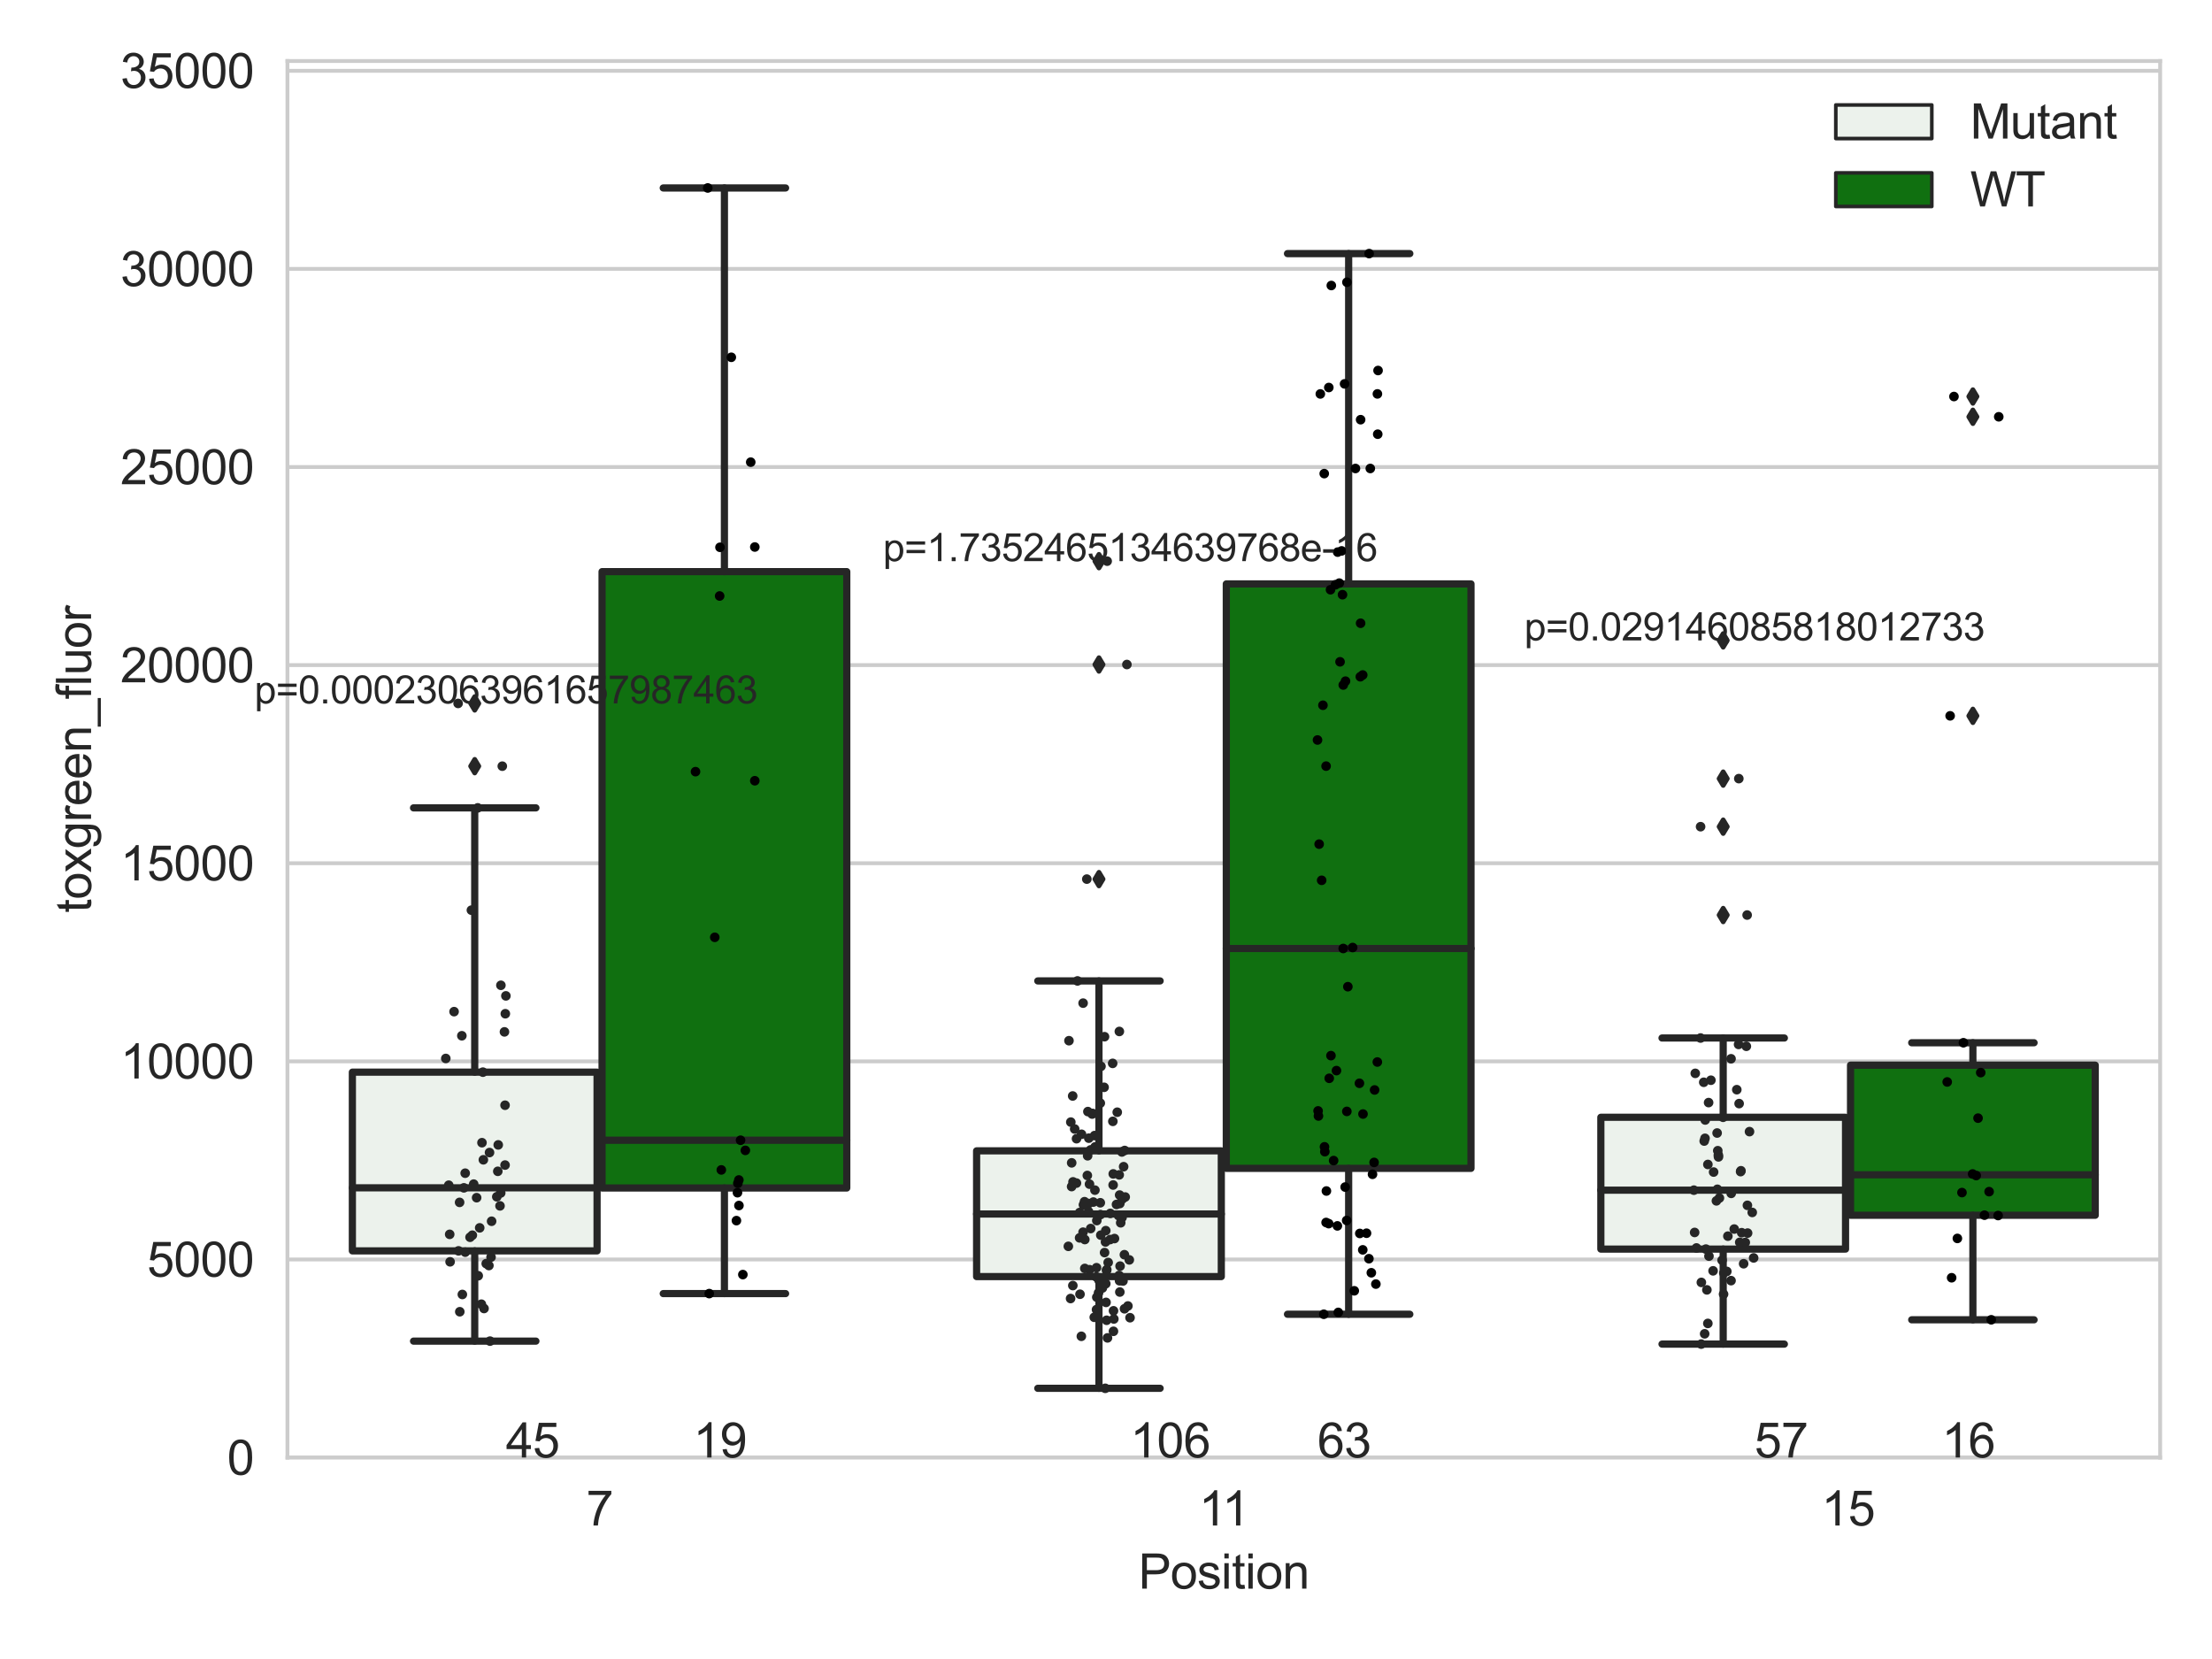 <?xml version="1.0" encoding="utf-8" standalone="no"?>
<!DOCTYPE svg PUBLIC "-//W3C//DTD SVG 1.1//EN"
  "http://www.w3.org/Graphics/SVG/1.1/DTD/svg11.dtd">
<svg xmlns:xlink="http://www.w3.org/1999/xlink" width="460.8pt" height="345.6pt" viewBox="0 0 460.8 345.6" xmlns="http://www.w3.org/2000/svg" version="1.1">
 <defs>
  <style type="text/css">*{stroke-linejoin: round; stroke-linecap: butt}</style>
 </defs>
 <g id="figure_1">
  <g id="patch_1">
   <path d="M 0 345.6 
L 460.8 345.6 
L 460.8 0 
L 0 0 
z
" style="fill: #ffffff"/>
  </g>
  <g id="axes_1">
   <g id="patch_2">
    <path d="M 59.881 303.64 
L 450 303.64 
L 450 12.707 
L 59.881 12.707 
z
" style="fill: #ffffff"/>
   </g>
   <g id="matplotlib.axis_1">
    <g id="xtick_1">
     <g id="text_1">
      <!-- 7 -->
      <g style="fill: #262626" transform="translate(122.121 317.798)scale(0.1 -0.1)">
       <defs>
        <path id="ArialMT-37" d="M 303 3981 
L 303 4522 
L 3269 4522 
L 3269 4084 
Q 2831 3619 2401 2847 
Q 1972 2075 1738 1259 
Q 1569 684 1522 0 
L 944 0 
Q 953 541 1156 1306 
Q 1359 2072 1739 2783 
Q 2119 3494 2547 3981 
L 303 3981 
z
" transform="scale(0.016)"/>
       </defs>
       <use xlink:href="#ArialMT-37"/>
      </g>
     </g>
    </g>
    <g id="xtick_2">
     <g id="text_2">
      <!-- 11 -->
      <g style="fill: #262626" transform="translate(249.748 317.798)scale(0.1 -0.1)">
       <defs>
        <path id="ArialMT-31" d="M 2384 0 
L 1822 0 
L 1822 3584 
Q 1619 3391 1289 3197 
Q 959 3003 697 2906 
L 697 3450 
Q 1169 3672 1522 3987 
Q 1875 4303 2022 4600 
L 2384 4600 
L 2384 0 
z
" transform="scale(0.016)"/>
       </defs>
       <use xlink:href="#ArialMT-31"/>
       <use xlink:href="#ArialMT-31" x="48.24"/>
      </g>
     </g>
    </g>
    <g id="xtick_3">
     <g id="text_3">
      <!-- 15 -->
      <g style="fill: #262626" transform="translate(379.419 317.798)scale(0.1 -0.1)">
       <defs>
        <path id="ArialMT-35" d="M 266 1200 
L 856 1250 
Q 922 819 1161 601 
Q 1400 384 1738 384 
Q 2144 384 2425 690 
Q 2706 997 2706 1503 
Q 2706 1984 2436 2262 
Q 2166 2541 1728 2541 
Q 1456 2541 1237 2417 
Q 1019 2294 894 2097 
L 366 2166 
L 809 4519 
L 3088 4519 
L 3088 3981 
L 1259 3981 
L 1013 2750 
Q 1425 3038 1878 3038 
Q 2478 3038 2890 2622 
Q 3303 2206 3303 1553 
Q 3303 931 2941 478 
Q 2500 -78 1738 -78 
Q 1113 -78 717 272 
Q 322 622 266 1200 
z
" transform="scale(0.016)"/>
       </defs>
       <use xlink:href="#ArialMT-31"/>
       <use xlink:href="#ArialMT-35" x="55.615"/>
      </g>
     </g>
    </g>
    <g id="text_4">
     <!-- Position -->
     <g style="fill: #262626" transform="translate(237.153 330.943)scale(0.1 -0.1)">
      <defs>
       <path id="ArialMT-50" d="M 494 0 
L 494 4581 
L 2222 4581 
Q 2678 4581 2919 4538 
Q 3256 4481 3484 4323 
Q 3713 4166 3852 3881 
Q 3991 3597 3991 3256 
Q 3991 2672 3619 2267 
Q 3247 1863 2275 1863 
L 1100 1863 
L 1100 0 
L 494 0 
z
M 1100 2403 
L 2284 2403 
Q 2872 2403 3119 2622 
Q 3366 2841 3366 3238 
Q 3366 3525 3220 3729 
Q 3075 3934 2838 4000 
Q 2684 4041 2272 4041 
L 1100 4041 
L 1100 2403 
z
" transform="scale(0.016)"/>
       <path id="ArialMT-6f" d="M 213 1659 
Q 213 2581 725 3025 
Q 1153 3394 1769 3394 
Q 2453 3394 2887 2945 
Q 3322 2497 3322 1706 
Q 3322 1066 3130 698 
Q 2938 331 2570 128 
Q 2203 -75 1769 -75 
Q 1072 -75 642 372 
Q 213 819 213 1659 
z
M 791 1659 
Q 791 1022 1069 705 
Q 1347 388 1769 388 
Q 2188 388 2466 706 
Q 2744 1025 2744 1678 
Q 2744 2294 2464 2611 
Q 2184 2928 1769 2928 
Q 1347 2928 1069 2612 
Q 791 2297 791 1659 
z
" transform="scale(0.016)"/>
       <path id="ArialMT-73" d="M 197 991 
L 753 1078 
Q 800 744 1014 566 
Q 1228 388 1613 388 
Q 2000 388 2187 545 
Q 2375 703 2375 916 
Q 2375 1106 2209 1216 
Q 2094 1291 1634 1406 
Q 1016 1563 777 1677 
Q 538 1791 414 1992 
Q 291 2194 291 2438 
Q 291 2659 392 2848 
Q 494 3038 669 3163 
Q 800 3259 1026 3326 
Q 1253 3394 1513 3394 
Q 1903 3394 2198 3281 
Q 2494 3169 2634 2976 
Q 2775 2784 2828 2463 
L 2278 2388 
Q 2241 2644 2061 2787 
Q 1881 2931 1553 2931 
Q 1166 2931 1000 2803 
Q 834 2675 834 2503 
Q 834 2394 903 2306 
Q 972 2216 1119 2156 
Q 1203 2125 1616 2013 
Q 2213 1853 2448 1751 
Q 2684 1650 2818 1456 
Q 2953 1263 2953 975 
Q 2953 694 2789 445 
Q 2625 197 2315 61 
Q 2006 -75 1616 -75 
Q 969 -75 630 194 
Q 291 463 197 991 
z
" transform="scale(0.016)"/>
       <path id="ArialMT-69" d="M 425 3934 
L 425 4581 
L 988 4581 
L 988 3934 
L 425 3934 
z
M 425 0 
L 425 3319 
L 988 3319 
L 988 0 
L 425 0 
z
" transform="scale(0.016)"/>
       <path id="ArialMT-74" d="M 1650 503 
L 1731 6 
Q 1494 -44 1306 -44 
Q 1000 -44 831 53 
Q 663 150 594 308 
Q 525 466 525 972 
L 525 2881 
L 113 2881 
L 113 3319 
L 525 3319 
L 525 4141 
L 1084 4478 
L 1084 3319 
L 1650 3319 
L 1650 2881 
L 1084 2881 
L 1084 941 
Q 1084 700 1114 631 
Q 1144 563 1211 522 
Q 1278 481 1403 481 
Q 1497 481 1650 503 
z
" transform="scale(0.016)"/>
       <path id="ArialMT-6e" d="M 422 0 
L 422 3319 
L 928 3319 
L 928 2847 
Q 1294 3394 1984 3394 
Q 2284 3394 2536 3286 
Q 2788 3178 2913 3003 
Q 3038 2828 3088 2588 
Q 3119 2431 3119 2041 
L 3119 0 
L 2556 0 
L 2556 2019 
Q 2556 2363 2490 2533 
Q 2425 2703 2258 2804 
Q 2091 2906 1866 2906 
Q 1506 2906 1245 2678 
Q 984 2450 984 1813 
L 984 0 
L 422 0 
z
" transform="scale(0.016)"/>
      </defs>
      <use xlink:href="#ArialMT-50"/>
      <use xlink:href="#ArialMT-6f" x="66.699"/>
      <use xlink:href="#ArialMT-73" x="122.314"/>
      <use xlink:href="#ArialMT-69" x="172.314"/>
      <use xlink:href="#ArialMT-74" x="194.531"/>
      <use xlink:href="#ArialMT-69" x="222.314"/>
      <use xlink:href="#ArialMT-6f" x="244.531"/>
      <use xlink:href="#ArialMT-6e" x="300.146"/>
     </g>
    </g>
   </g>
   <g id="matplotlib.axis_2">
    <g id="ytick_1">
     <g id="line2d_1">
      <path d="M 59.881 303.64 
L 450 303.64 
" clip-path="url(#p6f4c6ac078)" style="fill: none; stroke: #cccccc; stroke-width: 0.8; stroke-linecap: round"/>
     </g>
     <g id="text_5">
      <!-- 0 -->
      <g style="fill: #262626" transform="translate(47.32 307.219)scale(0.1 -0.1)">
       <defs>
        <path id="ArialMT-30" d="M 266 2259 
Q 266 3072 433 3567 
Q 600 4063 929 4331 
Q 1259 4600 1759 4600 
Q 2128 4600 2406 4451 
Q 2684 4303 2865 4023 
Q 3047 3744 3150 3342 
Q 3253 2941 3253 2259 
Q 3253 1453 3087 958 
Q 2922 463 2592 192 
Q 2263 -78 1759 -78 
Q 1097 -78 719 397 
Q 266 969 266 2259 
z
M 844 2259 
Q 844 1131 1108 757 
Q 1372 384 1759 384 
Q 2147 384 2411 759 
Q 2675 1134 2675 2259 
Q 2675 3391 2411 3762 
Q 2147 4134 1753 4134 
Q 1366 4134 1134 3806 
Q 844 3388 844 2259 
z
" transform="scale(0.016)"/>
       </defs>
       <use xlink:href="#ArialMT-30"/>
      </g>
     </g>
    </g>
    <g id="ytick_2">
     <g id="line2d_2">
      <path d="M 59.881 262.37 
L 450 262.37 
" clip-path="url(#p6f4c6ac078)" style="fill: none; stroke: #cccccc; stroke-width: 0.8; stroke-linecap: round"/>
     </g>
     <g id="text_6">
      <!-- 5000 -->
      <g style="fill: #262626" transform="translate(30.637 265.949)scale(0.1 -0.1)">
       <use xlink:href="#ArialMT-35"/>
       <use xlink:href="#ArialMT-30" x="55.615"/>
       <use xlink:href="#ArialMT-30" x="111.23"/>
       <use xlink:href="#ArialMT-30" x="166.846"/>
      </g>
     </g>
    </g>
    <g id="ytick_3">
     <g id="line2d_3">
      <path d="M 59.881 221.099 
L 450 221.099 
" clip-path="url(#p6f4c6ac078)" style="fill: none; stroke: #cccccc; stroke-width: 0.8; stroke-linecap: round"/>
     </g>
     <g id="text_7">
      <!-- 10000 -->
      <g style="fill: #262626" transform="translate(25.077 224.678)scale(0.1 -0.1)">
       <use xlink:href="#ArialMT-31"/>
       <use xlink:href="#ArialMT-30" x="55.615"/>
       <use xlink:href="#ArialMT-30" x="111.23"/>
       <use xlink:href="#ArialMT-30" x="166.846"/>
       <use xlink:href="#ArialMT-30" x="222.461"/>
      </g>
     </g>
    </g>
    <g id="ytick_4">
     <g id="line2d_4">
      <path d="M 59.881 179.829 
L 450 179.829 
" clip-path="url(#p6f4c6ac078)" style="fill: none; stroke: #cccccc; stroke-width: 0.8; stroke-linecap: round"/>
     </g>
     <g id="text_8">
      <!-- 15000 -->
      <g style="fill: #262626" transform="translate(25.077 183.408)scale(0.1 -0.1)">
       <use xlink:href="#ArialMT-31"/>
       <use xlink:href="#ArialMT-35" x="55.615"/>
       <use xlink:href="#ArialMT-30" x="111.23"/>
       <use xlink:href="#ArialMT-30" x="166.846"/>
       <use xlink:href="#ArialMT-30" x="222.461"/>
      </g>
     </g>
    </g>
    <g id="ytick_5">
     <g id="line2d_5">
      <path d="M 59.881 138.558 
L 450 138.558 
" clip-path="url(#p6f4c6ac078)" style="fill: none; stroke: #cccccc; stroke-width: 0.8; stroke-linecap: round"/>
     </g>
     <g id="text_9">
      <!-- 20000 -->
      <g style="fill: #262626" transform="translate(25.077 142.137)scale(0.1 -0.1)">
       <defs>
        <path id="ArialMT-32" d="M 3222 541 
L 3222 0 
L 194 0 
Q 188 203 259 391 
Q 375 700 629 1000 
Q 884 1300 1366 1694 
Q 2113 2306 2375 2664 
Q 2638 3022 2638 3341 
Q 2638 3675 2398 3904 
Q 2159 4134 1775 4134 
Q 1369 4134 1125 3890 
Q 881 3647 878 3216 
L 300 3275 
Q 359 3922 746 4261 
Q 1134 4600 1788 4600 
Q 2447 4600 2831 4234 
Q 3216 3869 3216 3328 
Q 3216 3053 3103 2787 
Q 2991 2522 2730 2228 
Q 2469 1934 1863 1422 
Q 1356 997 1212 845 
Q 1069 694 975 541 
L 3222 541 
z
" transform="scale(0.016)"/>
       </defs>
       <use xlink:href="#ArialMT-32"/>
       <use xlink:href="#ArialMT-30" x="55.615"/>
       <use xlink:href="#ArialMT-30" x="111.23"/>
       <use xlink:href="#ArialMT-30" x="166.846"/>
       <use xlink:href="#ArialMT-30" x="222.461"/>
      </g>
     </g>
    </g>
    <g id="ytick_6">
     <g id="line2d_6">
      <path d="M 59.881 97.288 
L 450 97.288 
" clip-path="url(#p6f4c6ac078)" style="fill: none; stroke: #cccccc; stroke-width: 0.8; stroke-linecap: round"/>
     </g>
     <g id="text_10">
      <!-- 25000 -->
      <g style="fill: #262626" transform="translate(25.077 100.867)scale(0.1 -0.1)">
       <use xlink:href="#ArialMT-32"/>
       <use xlink:href="#ArialMT-35" x="55.615"/>
       <use xlink:href="#ArialMT-30" x="111.23"/>
       <use xlink:href="#ArialMT-30" x="166.846"/>
       <use xlink:href="#ArialMT-30" x="222.461"/>
      </g>
     </g>
    </g>
    <g id="ytick_7">
     <g id="line2d_7">
      <path d="M 59.881 56.018 
L 450 56.018 
" clip-path="url(#p6f4c6ac078)" style="fill: none; stroke: #cccccc; stroke-width: 0.8; stroke-linecap: round"/>
     </g>
     <g id="text_11">
      <!-- 30000 -->
      <g style="fill: #262626" transform="translate(25.077 59.597)scale(0.1 -0.1)">
       <defs>
        <path id="ArialMT-33" d="M 269 1209 
L 831 1284 
Q 928 806 1161 595 
Q 1394 384 1728 384 
Q 2125 384 2398 659 
Q 2672 934 2672 1341 
Q 2672 1728 2419 1979 
Q 2166 2231 1775 2231 
Q 1616 2231 1378 2169 
L 1441 2663 
Q 1497 2656 1531 2656 
Q 1891 2656 2178 2843 
Q 2466 3031 2466 3422 
Q 2466 3731 2256 3934 
Q 2047 4138 1716 4138 
Q 1388 4138 1169 3931 
Q 950 3725 888 3313 
L 325 3413 
Q 428 3978 793 4289 
Q 1159 4600 1703 4600 
Q 2078 4600 2393 4439 
Q 2709 4278 2876 4000 
Q 3044 3722 3044 3409 
Q 3044 3113 2884 2869 
Q 2725 2625 2413 2481 
Q 2819 2388 3044 2092 
Q 3269 1797 3269 1353 
Q 3269 753 2831 336 
Q 2394 -81 1725 -81 
Q 1122 -81 723 278 
Q 325 638 269 1209 
z
" transform="scale(0.016)"/>
       </defs>
       <use xlink:href="#ArialMT-33"/>
       <use xlink:href="#ArialMT-30" x="55.615"/>
       <use xlink:href="#ArialMT-30" x="111.23"/>
       <use xlink:href="#ArialMT-30" x="166.846"/>
       <use xlink:href="#ArialMT-30" x="222.461"/>
      </g>
     </g>
    </g>
    <g id="ytick_8">
     <g id="line2d_8">
      <path d="M 59.881 14.747 
L 450 14.747 
" clip-path="url(#p6f4c6ac078)" style="fill: none; stroke: #cccccc; stroke-width: 0.8; stroke-linecap: round"/>
     </g>
     <g id="text_12">
      <!-- 35000 -->
      <g style="fill: #262626" transform="translate(25.077 18.326)scale(0.1 -0.1)">
       <use xlink:href="#ArialMT-33"/>
       <use xlink:href="#ArialMT-35" x="55.615"/>
       <use xlink:href="#ArialMT-30" x="111.23"/>
       <use xlink:href="#ArialMT-30" x="166.846"/>
       <use xlink:href="#ArialMT-30" x="222.461"/>
      </g>
     </g>
    </g>
    <g id="text_13">
     <!-- toxgreen_fluor -->
     <g style="fill: #262626" transform="translate(18.972 190.136)rotate(-90)scale(0.1 -0.1)">
      <defs>
       <path id="ArialMT-78" d="M 47 0 
L 1259 1725 
L 138 3319 
L 841 3319 
L 1350 2541 
Q 1494 2319 1581 2169 
Q 1719 2375 1834 2534 
L 2394 3319 
L 3066 3319 
L 1919 1756 
L 3153 0 
L 2463 0 
L 1781 1031 
L 1600 1309 
L 728 0 
L 47 0 
z
" transform="scale(0.016)"/>
       <path id="ArialMT-67" d="M 319 -275 
L 866 -356 
Q 900 -609 1056 -725 
Q 1266 -881 1628 -881 
Q 2019 -881 2231 -725 
Q 2444 -569 2519 -288 
Q 2563 -116 2559 434 
Q 2191 0 1641 0 
Q 956 0 581 494 
Q 206 988 206 1678 
Q 206 2153 378 2554 
Q 550 2956 876 3175 
Q 1203 3394 1644 3394 
Q 2231 3394 2613 2919 
L 2613 3319 
L 3131 3319 
L 3131 450 
Q 3131 -325 2973 -648 
Q 2816 -972 2473 -1159 
Q 2131 -1347 1631 -1347 
Q 1038 -1347 672 -1080 
Q 306 -813 319 -275 
z
M 784 1719 
Q 784 1066 1043 766 
Q 1303 466 1694 466 
Q 2081 466 2343 764 
Q 2606 1063 2606 1700 
Q 2606 2309 2336 2618 
Q 2066 2928 1684 2928 
Q 1309 2928 1046 2623 
Q 784 2319 784 1719 
z
" transform="scale(0.016)"/>
       <path id="ArialMT-72" d="M 416 0 
L 416 3319 
L 922 3319 
L 922 2816 
Q 1116 3169 1280 3281 
Q 1444 3394 1641 3394 
Q 1925 3394 2219 3213 
L 2025 2691 
Q 1819 2813 1613 2813 
Q 1428 2813 1281 2702 
Q 1134 2591 1072 2394 
Q 978 2094 978 1738 
L 978 0 
L 416 0 
z
" transform="scale(0.016)"/>
       <path id="ArialMT-65" d="M 2694 1069 
L 3275 997 
Q 3138 488 2766 206 
Q 2394 -75 1816 -75 
Q 1088 -75 661 373 
Q 234 822 234 1631 
Q 234 2469 665 2931 
Q 1097 3394 1784 3394 
Q 2450 3394 2872 2941 
Q 3294 2488 3294 1666 
Q 3294 1616 3291 1516 
L 816 1516 
Q 847 969 1125 678 
Q 1403 388 1819 388 
Q 2128 388 2347 550 
Q 2566 713 2694 1069 
z
M 847 1978 
L 2700 1978 
Q 2663 2397 2488 2606 
Q 2219 2931 1791 2931 
Q 1403 2931 1139 2672 
Q 875 2413 847 1978 
z
" transform="scale(0.016)"/>
       <path id="ArialMT-5f" d="M -97 -1272 
L -97 -866 
L 3631 -866 
L 3631 -1272 
L -97 -1272 
z
" transform="scale(0.016)"/>
       <path id="ArialMT-66" d="M 556 0 
L 556 2881 
L 59 2881 
L 59 3319 
L 556 3319 
L 556 3672 
Q 556 4006 616 4169 
Q 697 4388 901 4523 
Q 1106 4659 1475 4659 
Q 1713 4659 2000 4603 
L 1916 4113 
Q 1741 4144 1584 4144 
Q 1328 4144 1222 4034 
Q 1116 3925 1116 3625 
L 1116 3319 
L 1763 3319 
L 1763 2881 
L 1116 2881 
L 1116 0 
L 556 0 
z
" transform="scale(0.016)"/>
       <path id="ArialMT-6c" d="M 409 0 
L 409 4581 
L 972 4581 
L 972 0 
L 409 0 
z
" transform="scale(0.016)"/>
       <path id="ArialMT-75" d="M 2597 0 
L 2597 488 
Q 2209 -75 1544 -75 
Q 1250 -75 995 37 
Q 741 150 617 320 
Q 494 491 444 738 
Q 409 903 409 1263 
L 409 3319 
L 972 3319 
L 972 1478 
Q 972 1038 1006 884 
Q 1059 663 1231 536 
Q 1403 409 1656 409 
Q 1909 409 2131 539 
Q 2353 669 2445 892 
Q 2538 1116 2538 1541 
L 2538 3319 
L 3100 3319 
L 3100 0 
L 2597 0 
z
" transform="scale(0.016)"/>
      </defs>
      <use xlink:href="#ArialMT-74"/>
      <use xlink:href="#ArialMT-6f" x="27.783"/>
      <use xlink:href="#ArialMT-78" x="83.398"/>
      <use xlink:href="#ArialMT-67" x="133.398"/>
      <use xlink:href="#ArialMT-72" x="189.014"/>
      <use xlink:href="#ArialMT-65" x="222.314"/>
      <use xlink:href="#ArialMT-65" x="277.93"/>
      <use xlink:href="#ArialMT-6e" x="333.545"/>
      <use xlink:href="#ArialMT-5f" x="389.16"/>
      <use xlink:href="#ArialMT-66" x="444.775"/>
      <use xlink:href="#ArialMT-6c" x="472.559"/>
      <use xlink:href="#ArialMT-75" x="494.775"/>
      <use xlink:href="#ArialMT-6f" x="550.391"/>
      <use xlink:href="#ArialMT-72" x="606.006"/>
     </g>
    </g>
   </g>
   <g id="patch_3">
    <path d="M 73.405 260.578 
L 124.381 260.578 
L 124.381 223.35 
L 73.405 223.35 
L 73.405 260.578 
z
" clip-path="url(#p6f4c6ac078)" style="fill: #ecf2ec; stroke: #262626; stroke-width: 1.5; stroke-linejoin: miter"/>
   </g>
   <g id="patch_4">
    <path d="M 125.421 247.48 
L 176.397 247.48 
L 176.397 119.083 
L 125.421 119.083 
L 125.421 247.48 
z
" clip-path="url(#p6f4c6ac078)" style="fill: #107010; stroke: #262626; stroke-width: 1.5; stroke-linejoin: miter"/>
   </g>
   <g id="patch_5">
    <path d="M 203.445 265.937 
L 254.42 265.937 
L 254.42 239.743 
L 203.445 239.743 
L 203.445 265.937 
z
" clip-path="url(#p6f4c6ac078)" style="fill: #ecf2ec; stroke: #262626; stroke-width: 1.5; stroke-linejoin: miter"/>
   </g>
   <g id="patch_6">
    <path d="M 255.461 243.391 
L 306.436 243.391 
L 306.436 121.642 
L 255.461 121.642 
L 255.461 243.391 
z
" clip-path="url(#p6f4c6ac078)" style="fill: #107010; stroke: #262626; stroke-width: 1.5; stroke-linejoin: miter"/>
   </g>
   <g id="patch_7">
    <path d="M 333.485 260.208 
L 384.46 260.208 
L 384.46 232.752 
L 333.485 232.752 
L 333.485 260.208 
z
" clip-path="url(#p6f4c6ac078)" style="fill: #ecf2ec; stroke: #262626; stroke-width: 1.5; stroke-linejoin: miter"/>
   </g>
   <g id="patch_8">
    <path d="M 385.5 253.161 
L 436.476 253.161 
L 436.476 221.89 
L 385.5 221.89 
L 385.5 253.161 
z
" clip-path="url(#p6f4c6ac078)" style="fill: #107010; stroke: #262626; stroke-width: 1.5; stroke-linejoin: miter"/>
   </g>
   <g id="patch_9">
    <path d="M 124.901 303.64 
L 124.901 303.64 
L 124.901 303.64 
L 124.901 303.64 
z
" clip-path="url(#p6f4c6ac078)" style="fill: #ecf2ec; stroke: #262626; stroke-width: 0.75; stroke-linejoin: miter"/>
   </g>
   <g id="patch_10">
    <path d="M 124.901 303.64 
L 124.901 303.64 
L 124.901 303.64 
L 124.901 303.64 
z
" clip-path="url(#p6f4c6ac078)" style="fill: #107010; stroke: #262626; stroke-width: 0.75; stroke-linejoin: miter"/>
   </g>
   <g id="PathCollection_1"/>
   <g id="PathCollection_2"/>
   <g id="line2d_9">
    <path d="M 98.893 260.578 
L 98.893 279.38 
" clip-path="url(#p6f4c6ac078)" style="fill: none; stroke: #262626; stroke-width: 1.5; stroke-linecap: round"/>
   </g>
   <g id="line2d_10">
    <path d="M 98.893 223.35 
L 98.893 168.294 
" clip-path="url(#p6f4c6ac078)" style="fill: none; stroke: #262626; stroke-width: 1.5; stroke-linecap: round"/>
   </g>
   <g id="line2d_11">
    <path d="M 86.149 279.38 
L 111.637 279.38 
" clip-path="url(#p6f4c6ac078)" style="fill: none; stroke: #262626; stroke-width: 1.5; stroke-linecap: round"/>
   </g>
   <g id="line2d_12">
    <path d="M 86.149 168.294 
L 111.637 168.294 
" clip-path="url(#p6f4c6ac078)" style="fill: none; stroke: #262626; stroke-width: 1.5; stroke-linecap: round"/>
   </g>
   <g id="line2d_13">
    <defs>
     <path id="m993a3de731" d="M -0 1.414 
L 0.849 0 
L 0 -1.414 
L -0.849 -0 
z
" style="stroke: #262626; stroke-linejoin: miter"/>
    </defs>
    <g clip-path="url(#p6f4c6ac078)">
     <use xlink:href="#m993a3de731" x="98.893" y="146.537" style="fill: #262626; stroke: #262626; stroke-linejoin: miter"/>
     <use xlink:href="#m993a3de731" x="98.893" y="159.608" style="fill: #262626; stroke: #262626; stroke-linejoin: miter"/>
    </g>
   </g>
   <g id="line2d_14">
    <path d="M 150.909 247.48 
L 150.909 269.481 
" clip-path="url(#p6f4c6ac078)" style="fill: none; stroke: #262626; stroke-width: 1.5; stroke-linecap: round"/>
   </g>
   <g id="line2d_15">
    <path d="M 150.909 119.083 
L 150.909 39.155 
" clip-path="url(#p6f4c6ac078)" style="fill: none; stroke: #262626; stroke-width: 1.5; stroke-linecap: round"/>
   </g>
   <g id="line2d_16">
    <path d="M 138.165 269.481 
L 163.653 269.481 
" clip-path="url(#p6f4c6ac078)" style="fill: none; stroke: #262626; stroke-width: 1.5; stroke-linecap: round"/>
   </g>
   <g id="line2d_17">
    <path d="M 138.165 39.155 
L 163.653 39.155 
" clip-path="url(#p6f4c6ac078)" style="fill: none; stroke: #262626; stroke-width: 1.5; stroke-linecap: round"/>
   </g>
   <g id="line2d_18"/>
   <g id="line2d_19">
    <path d="M 228.933 265.937 
L 228.933 289.21 
" clip-path="url(#p6f4c6ac078)" style="fill: none; stroke: #262626; stroke-width: 1.5; stroke-linecap: round"/>
   </g>
   <g id="line2d_20">
    <path d="M 228.933 239.743 
L 228.933 204.344 
" clip-path="url(#p6f4c6ac078)" style="fill: none; stroke: #262626; stroke-width: 1.5; stroke-linecap: round"/>
   </g>
   <g id="line2d_21">
    <path d="M 216.189 289.21 
L 241.677 289.21 
" clip-path="url(#p6f4c6ac078)" style="fill: none; stroke: #262626; stroke-width: 1.5; stroke-linecap: round"/>
   </g>
   <g id="line2d_22">
    <path d="M 216.189 204.344 
L 241.677 204.344 
" clip-path="url(#p6f4c6ac078)" style="fill: none; stroke: #262626; stroke-width: 1.5; stroke-linecap: round"/>
   </g>
   <g id="line2d_23">
    <g clip-path="url(#p6f4c6ac078)">
     <use xlink:href="#m993a3de731" x="228.933" y="116.901" style="fill: #262626; stroke: #262626; stroke-linejoin: miter"/>
     <use xlink:href="#m993a3de731" x="228.933" y="183.135" style="fill: #262626; stroke: #262626; stroke-linejoin: miter"/>
     <use xlink:href="#m993a3de731" x="228.933" y="138.431" style="fill: #262626; stroke: #262626; stroke-linejoin: miter"/>
    </g>
   </g>
   <g id="line2d_24">
    <path d="M 280.949 243.391 
L 280.949 273.783 
" clip-path="url(#p6f4c6ac078)" style="fill: none; stroke: #262626; stroke-width: 1.5; stroke-linecap: round"/>
   </g>
   <g id="line2d_25">
    <path d="M 280.949 121.642 
L 280.949 52.832 
" clip-path="url(#p6f4c6ac078)" style="fill: none; stroke: #262626; stroke-width: 1.5; stroke-linecap: round"/>
   </g>
   <g id="line2d_26">
    <path d="M 268.205 273.783 
L 293.692 273.783 
" clip-path="url(#p6f4c6ac078)" style="fill: none; stroke: #262626; stroke-width: 1.5; stroke-linecap: round"/>
   </g>
   <g id="line2d_27">
    <path d="M 268.205 52.832 
L 293.692 52.832 
" clip-path="url(#p6f4c6ac078)" style="fill: none; stroke: #262626; stroke-width: 1.5; stroke-linecap: round"/>
   </g>
   <g id="line2d_28"/>
   <g id="line2d_29">
    <path d="M 358.972 260.208 
L 358.972 280 
" clip-path="url(#p6f4c6ac078)" style="fill: none; stroke: #262626; stroke-width: 1.5; stroke-linecap: round"/>
   </g>
   <g id="line2d_30">
    <path d="M 358.972 232.752 
L 358.972 216.237 
" clip-path="url(#p6f4c6ac078)" style="fill: none; stroke: #262626; stroke-width: 1.5; stroke-linecap: round"/>
   </g>
   <g id="line2d_31">
    <path d="M 346.228 280 
L 371.716 280 
" clip-path="url(#p6f4c6ac078)" style="fill: none; stroke: #262626; stroke-width: 1.5; stroke-linecap: round"/>
   </g>
   <g id="line2d_32">
    <path d="M 346.228 216.237 
L 371.716 216.237 
" clip-path="url(#p6f4c6ac078)" style="fill: none; stroke: #262626; stroke-width: 1.5; stroke-linecap: round"/>
   </g>
   <g id="line2d_33">
    <g clip-path="url(#p6f4c6ac078)">
     <use xlink:href="#m993a3de731" x="358.972" y="190.619" style="fill: #262626; stroke: #262626; stroke-linejoin: miter"/>
     <use xlink:href="#m993a3de731" x="358.972" y="172.213" style="fill: #262626; stroke: #262626; stroke-linejoin: miter"/>
     <use xlink:href="#m993a3de731" x="358.972" y="133.407" style="fill: #262626; stroke: #262626; stroke-linejoin: miter"/>
     <use xlink:href="#m993a3de731" x="358.972" y="162.201" style="fill: #262626; stroke: #262626; stroke-linejoin: miter"/>
    </g>
   </g>
   <g id="line2d_34">
    <path d="M 410.988 253.161 
L 410.988 274.937 
" clip-path="url(#p6f4c6ac078)" style="fill: none; stroke: #262626; stroke-width: 1.5; stroke-linecap: round"/>
   </g>
   <g id="line2d_35">
    <path d="M 410.988 221.89 
L 410.988 217.223 
" clip-path="url(#p6f4c6ac078)" style="fill: none; stroke: #262626; stroke-width: 1.5; stroke-linecap: round"/>
   </g>
   <g id="line2d_36">
    <path d="M 398.244 274.937 
L 423.732 274.937 
" clip-path="url(#p6f4c6ac078)" style="fill: none; stroke: #262626; stroke-width: 1.5; stroke-linecap: round"/>
   </g>
   <g id="line2d_37">
    <path d="M 398.244 217.223 
L 423.732 217.223 
" clip-path="url(#p6f4c6ac078)" style="fill: none; stroke: #262626; stroke-width: 1.5; stroke-linecap: round"/>
   </g>
   <g id="line2d_38">
    <g clip-path="url(#p6f4c6ac078)">
     <use xlink:href="#m993a3de731" x="410.988" y="149.122" style="fill: #262626; stroke: #262626; stroke-linejoin: miter"/>
     <use xlink:href="#m993a3de731" x="410.988" y="82.603" style="fill: #262626; stroke: #262626; stroke-linejoin: miter"/>
     <use xlink:href="#m993a3de731" x="410.988" y="86.823" style="fill: #262626; stroke: #262626; stroke-linejoin: miter"/>
    </g>
   </g>
   <g id="line2d_39">
    <path d="M 73.405 247.448 
L 124.381 247.448 
" clip-path="url(#p6f4c6ac078)" style="fill: none; stroke: #262626; stroke-width: 1.5; stroke-linecap: round"/>
   </g>
   <g id="line2d_40">
    <path d="M 125.421 237.534 
L 176.397 237.534 
" clip-path="url(#p6f4c6ac078)" style="fill: none; stroke: #262626; stroke-width: 1.5; stroke-linecap: round"/>
   </g>
   <g id="line2d_41">
    <path d="M 203.445 252.902 
L 254.42 252.902 
" clip-path="url(#p6f4c6ac078)" style="fill: none; stroke: #262626; stroke-width: 1.5; stroke-linecap: round"/>
   </g>
   <g id="line2d_42">
    <path d="M 255.461 197.587 
L 306.436 197.587 
" clip-path="url(#p6f4c6ac078)" style="fill: none; stroke: #262626; stroke-width: 1.5; stroke-linecap: round"/>
   </g>
   <g id="line2d_43">
    <path d="M 333.485 247.933 
L 384.46 247.933 
" clip-path="url(#p6f4c6ac078)" style="fill: none; stroke: #262626; stroke-width: 1.5; stroke-linecap: round"/>
   </g>
   <g id="line2d_44">
    <path d="M 385.5 244.724 
L 436.476 244.724 
" clip-path="url(#p6f4c6ac078)" style="fill: none; stroke: #262626; stroke-width: 1.5; stroke-linecap: round"/>
   </g>
   <g id="patch_11">
    <path d="M 59.881 303.64 
L 59.881 12.707 
" style="fill: none; stroke: #cccccc; stroke-width: 0.8; stroke-linejoin: miter; stroke-linecap: square"/>
   </g>
   <g id="patch_12">
    <path d="M 450 303.64 
L 450 12.707 
" style="fill: none; stroke: #cccccc; stroke-width: 0.8; stroke-linejoin: miter; stroke-linecap: square"/>
   </g>
   <g id="patch_13">
    <path d="M 59.881 303.64 
L 450 303.64 
" style="fill: none; stroke: #cccccc; stroke-width: 0.8; stroke-linejoin: miter; stroke-linecap: square"/>
   </g>
   <g id="patch_14">
    <path d="M 59.881 12.707 
L 450 12.707 
" style="fill: none; stroke: #cccccc; stroke-width: 0.8; stroke-linejoin: miter; stroke-linecap: square"/>
   </g>
   <g id="PathCollection_3">
    <defs>
     <path id="C0_0_3fa7e95fc9" d="M 0 1 
C 0.265 1 0.52 0.895 0.707 0.707 
C 0.895 0.52 1 0.265 1 -0 
C 1 -0.265 0.895 -0.52 0.707 -0.707 
C 0.52 -0.895 0.265 -1 0 -1 
C -0.265 -1 -0.52 -0.895 -0.707 -0.707 
C -0.895 -0.52 -1 -0.265 -1 0 
C -1 0.265 -0.895 0.52 -0.707 0.707 
C -0.52 0.895 -0.265 1 0 1 
z
"/>
    </defs>
    <g clip-path="url(#p6f4c6ac078)">
     <use xlink:href="#C0_0_3fa7e95fc9" x="100.598" y="223.35" style="fill: #262626"/>
    </g>
    <g clip-path="url(#p6f4c6ac078)">
     <use xlink:href="#C0_0_3fa7e95fc9" x="101.292" y="263.233" style="fill: #262626"/>
    </g>
    <g clip-path="url(#p6f4c6ac078)">
     <use xlink:href="#C0_0_3fa7e95fc9" x="100.696" y="241.606" style="fill: #262626"/>
    </g>
    <g clip-path="url(#p6f4c6ac078)">
     <use xlink:href="#C0_0_3fa7e95fc9" x="104.308" y="248.517" style="fill: #262626"/>
    </g>
    <g clip-path="url(#p6f4c6ac078)">
     <use xlink:href="#C0_0_3fa7e95fc9" x="95.432" y="146.537" style="fill: #262626"/>
    </g>
    <g clip-path="url(#p6f4c6ac078)">
     <use xlink:href="#C0_0_3fa7e95fc9" x="96.919" y="260.849" style="fill: #262626"/>
    </g>
    <g clip-path="url(#p6f4c6ac078)">
     <use xlink:href="#C0_0_3fa7e95fc9" x="99.621" y="265.763" style="fill: #262626"/>
    </g>
    <g clip-path="url(#p6f4c6ac078)">
     <use xlink:href="#C0_0_3fa7e95fc9" x="105.387" y="207.459" style="fill: #262626"/>
    </g>
    <g clip-path="url(#p6f4c6ac078)">
     <use xlink:href="#C0_0_3fa7e95fc9" x="93.679" y="257.135" style="fill: #262626"/>
    </g>
    <g clip-path="url(#p6f4c6ac078)">
     <use xlink:href="#C0_0_3fa7e95fc9" x="98.203" y="189.604" style="fill: #262626"/>
    </g>
    <g clip-path="url(#p6f4c6ac078)">
     <use xlink:href="#C0_0_3fa7e95fc9" x="100.281" y="271.687" style="fill: #262626"/>
    </g>
    <g clip-path="url(#p6f4c6ac078)">
     <use xlink:href="#C0_0_3fa7e95fc9" x="100.405" y="238.044" style="fill: #262626"/>
    </g>
    <g clip-path="url(#p6f4c6ac078)">
     <use xlink:href="#C0_0_3fa7e95fc9" x="103.493" y="249.309" style="fill: #262626"/>
    </g>
    <g clip-path="url(#p6f4c6ac078)">
     <use xlink:href="#C0_0_3fa7e95fc9" x="103.701" y="244.006" style="fill: #262626"/>
    </g>
    <g clip-path="url(#p6f4c6ac078)">
     <use xlink:href="#C0_0_3fa7e95fc9" x="102.41" y="254.407" style="fill: #262626"/>
    </g>
    <g clip-path="url(#p6f4c6ac078)">
     <use xlink:href="#C0_0_3fa7e95fc9" x="104.161" y="251.207" style="fill: #262626"/>
    </g>
    <g clip-path="url(#p6f4c6ac078)">
     <use xlink:href="#C0_0_3fa7e95fc9" x="104.638" y="159.608" style="fill: #262626"/>
    </g>
    <g clip-path="url(#p6f4c6ac078)">
     <use xlink:href="#C0_0_3fa7e95fc9" x="95.743" y="250.477" style="fill: #262626"/>
    </g>
    <g clip-path="url(#p6f4c6ac078)">
     <use xlink:href="#C0_0_3fa7e95fc9" x="94.592" y="210.743" style="fill: #262626"/>
    </g>
    <g clip-path="url(#p6f4c6ac078)">
     <use xlink:href="#C0_0_3fa7e95fc9" x="98.397" y="257.316" style="fill: #262626"/>
    </g>
    <g clip-path="url(#p6f4c6ac078)">
     <use xlink:href="#C0_0_3fa7e95fc9" x="92.868" y="220.498" style="fill: #262626"/>
    </g>
    <g clip-path="url(#p6f4c6ac078)">
     <use xlink:href="#C0_0_3fa7e95fc9" x="95.52" y="260.578" style="fill: #262626"/>
    </g>
    <g clip-path="url(#p6f4c6ac078)">
     <use xlink:href="#C0_0_3fa7e95fc9" x="93.764" y="262.858" style="fill: #262626"/>
    </g>
    <g clip-path="url(#p6f4c6ac078)">
     <use xlink:href="#C0_0_3fa7e95fc9" x="105.211" y="230.238" style="fill: #262626"/>
    </g>
    <g clip-path="url(#p6f4c6ac078)">
     <use xlink:href="#C0_0_3fa7e95fc9" x="102.079" y="279.38" style="fill: #262626"/>
    </g>
    <g clip-path="url(#p6f4c6ac078)">
     <use xlink:href="#C0_0_3fa7e95fc9" x="93.482" y="246.898" style="fill: #262626"/>
    </g>
    <g clip-path="url(#p6f4c6ac078)">
     <use xlink:href="#C0_0_3fa7e95fc9" x="96.907" y="244.398" style="fill: #262626"/>
    </g>
    <g clip-path="url(#p6f4c6ac078)">
     <use xlink:href="#C0_0_3fa7e95fc9" x="98.677" y="246.674" style="fill: #262626"/>
    </g>
    <g clip-path="url(#p6f4c6ac078)">
     <use xlink:href="#C0_0_3fa7e95fc9" x="105.088" y="214.958" style="fill: #262626"/>
    </g>
    <g clip-path="url(#p6f4c6ac078)">
     <use xlink:href="#C0_0_3fa7e95fc9" x="96.635" y="247.448" style="fill: #262626"/>
    </g>
    <g clip-path="url(#p6f4c6ac078)">
     <use xlink:href="#C0_0_3fa7e95fc9" x="99.52" y="168.294" style="fill: #262626"/>
    </g>
    <g clip-path="url(#p6f4c6ac078)">
     <use xlink:href="#C0_0_3fa7e95fc9" x="99.93" y="255.784" style="fill: #262626"/>
    </g>
    <g clip-path="url(#p6f4c6ac078)">
     <use xlink:href="#C0_0_3fa7e95fc9" x="103.791" y="238.502" style="fill: #262626"/>
    </g>
    <g clip-path="url(#p6f4c6ac078)">
     <use xlink:href="#C0_0_3fa7e95fc9" x="101.975" y="240.097" style="fill: #262626"/>
    </g>
    <g clip-path="url(#p6f4c6ac078)">
     <use xlink:href="#C0_0_3fa7e95fc9" x="96.211" y="215.767" style="fill: #262626"/>
    </g>
    <g clip-path="url(#p6f4c6ac078)">
     <use xlink:href="#C0_0_3fa7e95fc9" x="96.317" y="269.66" style="fill: #262626"/>
    </g>
    <g clip-path="url(#p6f4c6ac078)">
     <use xlink:href="#C0_0_3fa7e95fc9" x="105.27" y="211.178" style="fill: #262626"/>
    </g>
    <g clip-path="url(#p6f4c6ac078)">
     <use xlink:href="#C0_0_3fa7e95fc9" x="97.92" y="257.741" style="fill: #262626"/>
    </g>
    <g clip-path="url(#p6f4c6ac078)">
     <use xlink:href="#C0_0_3fa7e95fc9" x="101.847" y="263.635" style="fill: #262626"/>
    </g>
    <g clip-path="url(#p6f4c6ac078)">
     <use xlink:href="#C0_0_3fa7e95fc9" x="100.835" y="272.585" style="fill: #262626"/>
    </g>
    <g clip-path="url(#p6f4c6ac078)">
     <use xlink:href="#C0_0_3fa7e95fc9" x="104.347" y="205.253" style="fill: #262626"/>
    </g>
    <g clip-path="url(#p6f4c6ac078)">
     <use xlink:href="#C0_0_3fa7e95fc9" x="99.291" y="249.5" style="fill: #262626"/>
    </g>
    <g clip-path="url(#p6f4c6ac078)">
     <use xlink:href="#C0_0_3fa7e95fc9" x="102.295" y="261.88" style="fill: #262626"/>
    </g>
    <g clip-path="url(#p6f4c6ac078)">
     <use xlink:href="#C0_0_3fa7e95fc9" x="95.784" y="273.259" style="fill: #262626"/>
    </g>
    <g clip-path="url(#p6f4c6ac078)">
     <use xlink:href="#C0_0_3fa7e95fc9" x="105.214" y="242.704" style="fill: #262626"/>
    </g>
   </g>
   <g id="PathCollection_4">
    <defs>
     <path id="C1_0_da8090a864" d="M 0 1 
C 0.265 1 0.52 0.895 0.707 0.707 
C 0.895 0.52 1 0.265 1 -0 
C 1 -0.265 0.895 -0.52 0.707 -0.707 
C 0.52 -0.895 0.265 -1 0 -1 
C -0.265 -1 -0.52 -0.895 -0.707 -0.707 
C -0.895 -0.52 -1 -0.265 -1 0 
C -1 0.265 -0.895 0.52 -0.707 0.707 
C -0.52 0.895 -0.265 1 0 1 
z
"/>
    </defs>
    <g clip-path="url(#p6f4c6ac078)">
     <use xlink:href="#C1_0_da8090a864" x="154.751" y="265.519"/>
    </g>
    <g clip-path="url(#p6f4c6ac078)">
     <use xlink:href="#C1_0_da8090a864" x="153.411" y="254.279"/>
    </g>
    <g clip-path="url(#p6f4c6ac078)">
     <use xlink:href="#C1_0_da8090a864" x="152.344" y="74.432"/>
    </g>
    <g clip-path="url(#p6f4c6ac078)">
     <use xlink:href="#C1_0_da8090a864" x="153.935" y="251.132"/>
    </g>
    <g clip-path="url(#p6f4c6ac078)">
     <use xlink:href="#C1_0_da8090a864" x="147.439" y="39.155"/>
    </g>
    <g clip-path="url(#p6f4c6ac078)">
     <use xlink:href="#C1_0_da8090a864" x="156.391" y="96.275"/>
    </g>
    <g clip-path="url(#p6f4c6ac078)">
     <use xlink:href="#C1_0_da8090a864" x="149.914" y="124.154"/>
    </g>
    <g clip-path="url(#p6f4c6ac078)">
     <use xlink:href="#C1_0_da8090a864" x="153.708" y="246.496"/>
    </g>
    <g clip-path="url(#p6f4c6ac078)">
     <use xlink:href="#C1_0_da8090a864" x="157.242" y="113.952"/>
    </g>
    <g clip-path="url(#p6f4c6ac078)">
     <use xlink:href="#C1_0_da8090a864" x="157.239" y="162.643"/>
    </g>
    <g clip-path="url(#p6f4c6ac078)">
     <use xlink:href="#C1_0_da8090a864" x="149.985" y="114.012"/>
    </g>
    <g clip-path="url(#p6f4c6ac078)">
     <use xlink:href="#C1_0_da8090a864" x="150.264" y="243.716"/>
    </g>
    <g clip-path="url(#p6f4c6ac078)">
     <use xlink:href="#C1_0_da8090a864" x="148.899" y="195.259"/>
    </g>
    <g clip-path="url(#p6f4c6ac078)">
     <use xlink:href="#C1_0_da8090a864" x="154.274" y="237.534"/>
    </g>
    <g clip-path="url(#p6f4c6ac078)">
     <use xlink:href="#C1_0_da8090a864" x="153.63" y="248.463"/>
    </g>
    <g clip-path="url(#p6f4c6ac078)">
     <use xlink:href="#C1_0_da8090a864" x="147.747" y="269.481"/>
    </g>
    <g clip-path="url(#p6f4c6ac078)">
     <use xlink:href="#C1_0_da8090a864" x="144.887" y="160.75"/>
    </g>
    <g clip-path="url(#p6f4c6ac078)">
     <use xlink:href="#C1_0_da8090a864" x="153.917" y="245.811"/>
    </g>
    <g clip-path="url(#p6f4c6ac078)">
     <use xlink:href="#C1_0_da8090a864" x="155.27" y="239.643"/>
    </g>
   </g>
   <g id="PathCollection_5">
    <defs>
     <path id="C2_0_7c8a64ce00" d="M 0 1 
C 0.265 1 0.52 0.895 0.707 0.707 
C 0.895 0.52 1 0.265 1 -0 
C 1 -0.265 0.895 -0.52 0.707 -0.707 
C 0.52 -0.895 0.265 -1 0 -1 
C -0.265 -1 -0.52 -0.895 -0.707 -0.707 
C -0.895 -0.52 -1 -0.265 -1 0 
C -1 0.265 -0.895 0.52 -0.707 0.707 
C -0.52 0.895 -0.265 1 0 1 
z
"/>
    </defs>
    <g clip-path="url(#p6f4c6ac078)">
     <use xlink:href="#C2_0_7c8a64ce00" x="227.189" y="239.547" style="fill: #262626"/>
    </g>
    <g clip-path="url(#p6f4c6ac078)">
     <use xlink:href="#C2_0_7c8a64ce00" x="233.013" y="253.232" style="fill: #262626"/>
    </g>
    <g clip-path="url(#p6f4c6ac078)">
     <use xlink:href="#C2_0_7c8a64ce00" x="231.262" y="258.222" style="fill: #262626"/>
    </g>
    <g clip-path="url(#p6f4c6ac078)">
     <use xlink:href="#C2_0_7c8a64ce00" x="231.828" y="233.599" style="fill: #262626"/>
    </g>
    <g clip-path="url(#p6f4c6ac078)">
     <use xlink:href="#C2_0_7c8a64ce00" x="229.648" y="268.316" style="fill: #262626"/>
    </g>
    <g clip-path="url(#p6f4c6ac078)">
     <use xlink:href="#C2_0_7c8a64ce00" x="226.989" y="264.504" style="fill: #262626"/>
    </g>
    <g clip-path="url(#p6f4c6ac078)">
     <use xlink:href="#C2_0_7c8a64ce00" x="230.643" y="116.901" style="fill: #262626"/>
    </g>
    <g clip-path="url(#p6f4c6ac078)">
     <use xlink:href="#C2_0_7c8a64ce00" x="227.616" y="231.95" style="fill: #262626"/>
    </g>
    <g clip-path="url(#p6f4c6ac078)">
     <use xlink:href="#C2_0_7c8a64ce00" x="235.256" y="262.458" style="fill: #262626"/>
    </g>
    <g clip-path="url(#p6f4c6ac078)">
     <use xlink:href="#C2_0_7c8a64ce00" x="229.353" y="222.138" style="fill: #262626"/>
    </g>
    <g clip-path="url(#p6f4c6ac078)">
     <use xlink:href="#C2_0_7c8a64ce00" x="229.296" y="267.027" style="fill: #262626"/>
    </g>
    <g clip-path="url(#p6f4c6ac078)">
     <use xlink:href="#C2_0_7c8a64ce00" x="225.621" y="256.685" style="fill: #262626"/>
    </g>
    <g clip-path="url(#p6f4c6ac078)">
     <use xlink:href="#C2_0_7c8a64ce00" x="225.985" y="264.238" style="fill: #262626"/>
    </g>
    <g clip-path="url(#p6f4c6ac078)">
     <use xlink:href="#C2_0_7c8a64ce00" x="226.403" y="183.135" style="fill: #262626"/>
    </g>
    <g clip-path="url(#p6f4c6ac078)">
     <use xlink:href="#C2_0_7c8a64ce00" x="231.885" y="246.857" style="fill: #262626"/>
    </g>
    <g clip-path="url(#p6f4c6ac078)">
     <use xlink:href="#C2_0_7c8a64ce00" x="230.092" y="215.964" style="fill: #262626"/>
    </g>
    <g clip-path="url(#p6f4c6ac078)">
     <use xlink:href="#C2_0_7c8a64ce00" x="223.459" y="228.313" style="fill: #262626"/>
    </g>
    <g clip-path="url(#p6f4c6ac078)">
     <use xlink:href="#C2_0_7c8a64ce00" x="234.753" y="138.431" style="fill: #262626"/>
    </g>
    <g clip-path="url(#p6f4c6ac078)">
     <use xlink:href="#C2_0_7c8a64ce00" x="223.25" y="242.243" style="fill: #262626"/>
    </g>
    <g clip-path="url(#p6f4c6ac078)">
     <use xlink:href="#C2_0_7c8a64ce00" x="224.246" y="246.461" style="fill: #262626"/>
    </g>
    <g clip-path="url(#p6f4c6ac078)">
     <use xlink:href="#C2_0_7c8a64ce00" x="228.971" y="266.755" style="fill: #262626"/>
    </g>
    <g clip-path="url(#p6f4c6ac078)">
     <use xlink:href="#C2_0_7c8a64ce00" x="233.24" y="248.952" style="fill: #262626"/>
    </g>
    <g clip-path="url(#p6f4c6ac078)">
     <use xlink:href="#C2_0_7c8a64ce00" x="231.302" y="252.777" style="fill: #262626"/>
    </g>
    <g clip-path="url(#p6f4c6ac078)">
     <use xlink:href="#C2_0_7c8a64ce00" x="223.239" y="247.184" style="fill: #262626"/>
    </g>
    <g clip-path="url(#p6f4c6ac078)">
     <use xlink:href="#C2_0_7c8a64ce00" x="227.519" y="232.078" style="fill: #262626"/>
    </g>
    <g clip-path="url(#p6f4c6ac078)">
     <use xlink:href="#C2_0_7c8a64ce00" x="223.492" y="267.806" style="fill: #262626"/>
    </g>
    <g clip-path="url(#p6f4c6ac078)">
     <use xlink:href="#C2_0_7c8a64ce00" x="224.9" y="257.87" style="fill: #262626"/>
    </g>
    <g clip-path="url(#p6f4c6ac078)">
     <use xlink:href="#C2_0_7c8a64ce00" x="222.686" y="216.797" style="fill: #262626"/>
    </g>
    <g clip-path="url(#p6f4c6ac078)">
     <use xlink:href="#C2_0_7c8a64ce00" x="230.356" y="267.417" style="fill: #262626"/>
    </g>
    <g clip-path="url(#p6f4c6ac078)">
     <use xlink:href="#C2_0_7c8a64ce00" x="229.211" y="229.805" style="fill: #262626"/>
    </g>
    <g clip-path="url(#p6f4c6ac078)">
     <use xlink:href="#C2_0_7c8a64ce00" x="230.71" y="278.706" style="fill: #262626"/>
    </g>
    <g clip-path="url(#p6f4c6ac078)">
     <use xlink:href="#C2_0_7c8a64ce00" x="233.283" y="269.154" style="fill: #262626"/>
    </g>
    <g clip-path="url(#p6f4c6ac078)">
     <use xlink:href="#C2_0_7c8a64ce00" x="231.786" y="221.521" style="fill: #262626"/>
    </g>
    <g clip-path="url(#p6f4c6ac078)">
     <use xlink:href="#C2_0_7c8a64ce00" x="229.212" y="250.557" style="fill: #262626"/>
    </g>
    <g clip-path="url(#p6f4c6ac078)">
     <use xlink:href="#C2_0_7c8a64ce00" x="229.317" y="257.304" style="fill: #262626"/>
    </g>
    <g clip-path="url(#p6f4c6ac078)">
     <use xlink:href="#C2_0_7c8a64ce00" x="233.284" y="250.717" style="fill: #262626"/>
    </g>
    <g clip-path="url(#p6f4c6ac078)">
     <use xlink:href="#C2_0_7c8a64ce00" x="230.355" y="256.364" style="fill: #262626"/>
    </g>
    <g clip-path="url(#p6f4c6ac078)">
     <use xlink:href="#C2_0_7c8a64ce00" x="223.022" y="270.506" style="fill: #262626"/>
    </g>
    <g clip-path="url(#p6f4c6ac078)">
     <use xlink:href="#C2_0_7c8a64ce00" x="229.546" y="267.875" style="fill: #262626"/>
    </g>
    <g clip-path="url(#p6f4c6ac078)">
     <use xlink:href="#C2_0_7c8a64ce00" x="228.023" y="236.564" style="fill: #262626"/>
    </g>
    <g clip-path="url(#p6f4c6ac078)">
     <use xlink:href="#C2_0_7c8a64ce00" x="226.511" y="244.871" style="fill: #262626"/>
    </g>
    <g clip-path="url(#p6f4c6ac078)">
     <use xlink:href="#C2_0_7c8a64ce00" x="230.247" y="289.21" style="fill: #262626"/>
    </g>
    <g clip-path="url(#p6f4c6ac078)">
     <use xlink:href="#C2_0_7c8a64ce00" x="228.484" y="270.235" style="fill: #262626"/>
    </g>
    <g clip-path="url(#p6f4c6ac078)">
     <use xlink:href="#C2_0_7c8a64ce00" x="233.334" y="263.753" style="fill: #262626"/>
    </g>
    <g clip-path="url(#p6f4c6ac078)">
     <use xlink:href="#C2_0_7c8a64ce00" x="231.912" y="244.543" style="fill: #262626"/>
    </g>
    <g clip-path="url(#p6f4c6ac078)">
     <use xlink:href="#C2_0_7c8a64ce00" x="230.565" y="264.499" style="fill: #262626"/>
    </g>
    <g clip-path="url(#p6f4c6ac078)">
     <use xlink:href="#C2_0_7c8a64ce00" x="224.92" y="252.588" style="fill: #262626"/>
    </g>
    <g clip-path="url(#p6f4c6ac078)">
     <use xlink:href="#C2_0_7c8a64ce00" x="234.965" y="272.058" style="fill: #262626"/>
    </g>
    <g clip-path="url(#p6f4c6ac078)">
     <use xlink:href="#C2_0_7c8a64ce00" x="230.852" y="263" style="fill: #262626"/>
    </g>
    <g clip-path="url(#p6f4c6ac078)">
     <use xlink:href="#C2_0_7c8a64ce00" x="223.071" y="233.754" style="fill: #262626"/>
    </g>
    <g clip-path="url(#p6f4c6ac078)">
     <use xlink:href="#C2_0_7c8a64ce00" x="224.986" y="269.613" style="fill: #262626"/>
    </g>
    <g clip-path="url(#p6f4c6ac078)">
     <use xlink:href="#C2_0_7c8a64ce00" x="225.267" y="278.377" style="fill: #262626"/>
    </g>
    <g clip-path="url(#p6f4c6ac078)">
     <use xlink:href="#C2_0_7c8a64ce00" x="225.987" y="258.22" style="fill: #262626"/>
    </g>
    <g clip-path="url(#p6f4c6ac078)">
     <use xlink:href="#C2_0_7c8a64ce00" x="234.233" y="261.377" style="fill: #262626"/>
    </g>
    <g clip-path="url(#p6f4c6ac078)">
     <use xlink:href="#C2_0_7c8a64ce00" x="230.409" y="271.313" style="fill: #262626"/>
    </g>
    <g clip-path="url(#p6f4c6ac078)">
     <use xlink:href="#C2_0_7c8a64ce00" x="234.402" y="249.358" style="fill: #262626"/>
    </g>
    <g clip-path="url(#p6f4c6ac078)">
     <use xlink:href="#C2_0_7c8a64ce00" x="233.182" y="214.872" style="fill: #262626"/>
    </g>
    <g clip-path="url(#p6f4c6ac078)">
     <use xlink:href="#C2_0_7c8a64ce00" x="231.953" y="277.335" style="fill: #262626"/>
    </g>
    <g clip-path="url(#p6f4c6ac078)">
     <use xlink:href="#C2_0_7c8a64ce00" x="227.211" y="255.928" style="fill: #262626"/>
    </g>
    <g clip-path="url(#p6f4c6ac078)">
     <use xlink:href="#C2_0_7c8a64ce00" x="233.463" y="254.73" style="fill: #262626"/>
    </g>
    <g clip-path="url(#p6f4c6ac078)">
     <use xlink:href="#C2_0_7c8a64ce00" x="222.557" y="259.635" style="fill: #262626"/>
    </g>
    <g clip-path="url(#p6f4c6ac078)">
     <use xlink:href="#C2_0_7c8a64ce00" x="233.75" y="253.617" style="fill: #262626"/>
    </g>
    <g clip-path="url(#p6f4c6ac078)">
     <use xlink:href="#C2_0_7c8a64ce00" x="233.153" y="244.747" style="fill: #262626"/>
    </g>
    <g clip-path="url(#p6f4c6ac078)">
     <use xlink:href="#C2_0_7c8a64ce00" x="223.53" y="246.204" style="fill: #262626"/>
    </g>
    <g clip-path="url(#p6f4c6ac078)">
     <use xlink:href="#C2_0_7c8a64ce00" x="228.426" y="264.087" style="fill: #262626"/>
    </g>
    <g clip-path="url(#p6f4c6ac078)">
     <use xlink:href="#C2_0_7c8a64ce00" x="232.169" y="258.014" style="fill: #262626"/>
    </g>
    <g clip-path="url(#p6f4c6ac078)">
     <use xlink:href="#C2_0_7c8a64ce00" x="228.424" y="272.817" style="fill: #262626"/>
    </g>
    <g clip-path="url(#p6f4c6ac078)">
     <use xlink:href="#C2_0_7c8a64ce00" x="233.138" y="265.7" style="fill: #262626"/>
    </g>
    <g clip-path="url(#p6f4c6ac078)">
     <use xlink:href="#C2_0_7c8a64ce00" x="234.291" y="239.666" style="fill: #262626"/>
    </g>
    <g clip-path="url(#p6f4c6ac078)">
     <use xlink:href="#C2_0_7c8a64ce00" x="230.104" y="260.933" style="fill: #262626"/>
    </g>
    <g clip-path="url(#p6f4c6ac078)">
     <use xlink:href="#C2_0_7c8a64ce00" x="228.093" y="247.926" style="fill: #262626"/>
    </g>
    <g clip-path="url(#p6f4c6ac078)">
     <use xlink:href="#C2_0_7c8a64ce00" x="225.3" y="236.289" style="fill: #262626"/>
    </g>
    <g clip-path="url(#p6f4c6ac078)">
     <use xlink:href="#C2_0_7c8a64ce00" x="232.033" y="274.766" style="fill: #262626"/>
    </g>
    <g clip-path="url(#p6f4c6ac078)">
     <use xlink:href="#C2_0_7c8a64ce00" x="233.22" y="266.804" style="fill: #262626"/>
    </g>
    <g clip-path="url(#p6f4c6ac078)">
     <use xlink:href="#C2_0_7c8a64ce00" x="228.844" y="269.322" style="fill: #262626"/>
    </g>
    <g clip-path="url(#p6f4c6ac078)">
     <use xlink:href="#C2_0_7c8a64ce00" x="234.254" y="272.643" style="fill: #262626"/>
    </g>
    <g clip-path="url(#p6f4c6ac078)">
     <use xlink:href="#C2_0_7c8a64ce00" x="228.486" y="254.265" style="fill: #262626"/>
    </g>
    <g clip-path="url(#p6f4c6ac078)">
     <use xlink:href="#C2_0_7c8a64ce00" x="230.296" y="258.722" style="fill: #262626"/>
    </g>
    <g clip-path="url(#p6f4c6ac078)">
     <use xlink:href="#C2_0_7c8a64ce00" x="226.628" y="231.563" style="fill: #262626"/>
    </g>
    <g clip-path="url(#p6f4c6ac078)">
     <use xlink:href="#C2_0_7c8a64ce00" x="231.962" y="273.065" style="fill: #262626"/>
    </g>
    <g clip-path="url(#p6f4c6ac078)">
     <use xlink:href="#C2_0_7c8a64ce00" x="229.24" y="253.026" style="fill: #262626"/>
    </g>
    <g clip-path="url(#p6f4c6ac078)">
     <use xlink:href="#C2_0_7c8a64ce00" x="224.26" y="237.213" style="fill: #262626"/>
    </g>
    <g clip-path="url(#p6f4c6ac078)">
     <use xlink:href="#C2_0_7c8a64ce00" x="223.874" y="235.19" style="fill: #262626"/>
    </g>
    <g clip-path="url(#p6f4c6ac078)">
     <use xlink:href="#C2_0_7c8a64ce00" x="227.957" y="274.418" style="fill: #262626"/>
    </g>
    <g clip-path="url(#p6f4c6ac078)">
     <use xlink:href="#C2_0_7c8a64ce00" x="228.132" y="238.924" style="fill: #262626"/>
    </g>
    <g clip-path="url(#p6f4c6ac078)">
     <use xlink:href="#C2_0_7c8a64ce00" x="228.385" y="266.016" style="fill: #262626"/>
    </g>
    <g clip-path="url(#p6f4c6ac078)">
     <use xlink:href="#C2_0_7c8a64ce00" x="226.789" y="250.711" style="fill: #262626"/>
    </g>
    <g clip-path="url(#p6f4c6ac078)">
     <use xlink:href="#C2_0_7c8a64ce00" x="225.92" y="250.333" style="fill: #262626"/>
    </g>
    <g clip-path="url(#p6f4c6ac078)">
     <use xlink:href="#C2_0_7c8a64ce00" x="226.816" y="237.102" style="fill: #262626"/>
    </g>
    <g clip-path="url(#p6f4c6ac078)">
     <use xlink:href="#C2_0_7c8a64ce00" x="226.574" y="240.77" style="fill: #262626"/>
    </g>
    <g clip-path="url(#p6f4c6ac078)">
     <use xlink:href="#C2_0_7c8a64ce00" x="225.631" y="208.971" style="fill: #262626"/>
    </g>
    <g clip-path="url(#p6f4c6ac078)">
     <use xlink:href="#C2_0_7c8a64ce00" x="230.526" y="275.037" style="fill: #262626"/>
    </g>
    <g clip-path="url(#p6f4c6ac078)">
     <use xlink:href="#C2_0_7c8a64ce00" x="224.461" y="204.344" style="fill: #262626"/>
    </g>
    <g clip-path="url(#p6f4c6ac078)">
     <use xlink:href="#C2_0_7c8a64ce00" x="234.073" y="243.042" style="fill: #262626"/>
    </g>
    <g clip-path="url(#p6f4c6ac078)">
     <use xlink:href="#C2_0_7c8a64ce00" x="230.511" y="264.64" style="fill: #262626"/>
    </g>
    <g clip-path="url(#p6f4c6ac078)">
     <use xlink:href="#C2_0_7c8a64ce00" x="232.743" y="231.696" style="fill: #262626"/>
    </g>
    <g clip-path="url(#p6f4c6ac078)">
     <use xlink:href="#C2_0_7c8a64ce00" x="233.781" y="249.795" style="fill: #262626"/>
    </g>
    <g clip-path="url(#p6f4c6ac078)">
     <use xlink:href="#C2_0_7c8a64ce00" x="225.698" y="250.982" style="fill: #262626"/>
    </g>
    <g clip-path="url(#p6f4c6ac078)">
     <use xlink:href="#C2_0_7c8a64ce00" x="233.937" y="266.854" style="fill: #262626"/>
    </g>
    <g clip-path="url(#p6f4c6ac078)">
     <use xlink:href="#C2_0_7c8a64ce00" x="233.708" y="239.975" style="fill: #262626"/>
    </g>
    <g clip-path="url(#p6f4c6ac078)">
     <use xlink:href="#C2_0_7c8a64ce00" x="226.963" y="246.679" style="fill: #262626"/>
    </g>
    <g clip-path="url(#p6f4c6ac078)">
     <use xlink:href="#C2_0_7c8a64ce00" x="232.587" y="250.914" style="fill: #262626"/>
    </g>
    <g clip-path="url(#p6f4c6ac078)">
     <use xlink:href="#C2_0_7c8a64ce00" x="227.766" y="250.411" style="fill: #262626"/>
    </g>
    <g clip-path="url(#p6f4c6ac078)">
     <use xlink:href="#C2_0_7c8a64ce00" x="226.762" y="252.403" style="fill: #262626"/>
    </g>
    <g clip-path="url(#p6f4c6ac078)">
     <use xlink:href="#C2_0_7c8a64ce00" x="230.003" y="226.505" style="fill: #262626"/>
    </g>
    <g clip-path="url(#p6f4c6ac078)">
     <use xlink:href="#C2_0_7c8a64ce00" x="235.405" y="274.504" style="fill: #262626"/>
    </g>
   </g>
   <g id="PathCollection_6">
    <defs>
     <path id="C3_0_3c43f84d2b" d="M 0 1 
C 0.265 1 0.52 0.895 0.707 0.707 
C 0.895 0.52 1 0.265 1 -0 
C 1 -0.265 0.895 -0.52 0.707 -0.707 
C 0.52 -0.895 0.265 -1 0 -1 
C -0.265 -1 -0.52 -0.895 -0.707 -0.707 
C -0.895 -0.52 -1 -0.265 -1 0 
C -1 0.265 -0.895 0.52 -0.707 0.707 
C -0.52 0.895 -0.265 1 0 1 
z
"/>
    </defs>
    <g clip-path="url(#p6f4c6ac078)">
     <use xlink:href="#C3_0_3c43f84d2b" x="276.815" y="80.726"/>
    </g>
    <g clip-path="url(#p6f4c6ac078)">
     <use xlink:href="#C3_0_3c43f84d2b" x="286.354" y="227.06"/>
    </g>
    <g clip-path="url(#p6f4c6ac078)">
     <use xlink:href="#C3_0_3c43f84d2b" x="275.989" y="239.914"/>
    </g>
    <g clip-path="url(#p6f4c6ac078)">
     <use xlink:href="#C3_0_3c43f84d2b" x="285.459" y="97.593"/>
    </g>
    <g clip-path="url(#p6f4c6ac078)">
     <use xlink:href="#C3_0_3c43f84d2b" x="280.783" y="205.548"/>
    </g>
    <g clip-path="url(#p6f4c6ac078)">
     <use xlink:href="#C3_0_3c43f84d2b" x="286.62" y="267.498"/>
    </g>
    <g clip-path="url(#p6f4c6ac078)">
     <use xlink:href="#C3_0_3c43f84d2b" x="274.658" y="232.48"/>
    </g>
    <g clip-path="url(#p6f4c6ac078)">
     <use xlink:href="#C3_0_3c43f84d2b" x="276.903" y="224.63"/>
    </g>
    <g clip-path="url(#p6f4c6ac078)">
     <use xlink:href="#C3_0_3c43f84d2b" x="286.253" y="242.155"/>
    </g>
    <g clip-path="url(#p6f4c6ac078)">
     <use xlink:href="#C3_0_3c43f84d2b" x="283.194" y="225.667"/>
    </g>
    <g clip-path="url(#p6f4c6ac078)">
     <use xlink:href="#C3_0_3c43f84d2b" x="283.382" y="140.978"/>
    </g>
    <g clip-path="url(#p6f4c6ac078)">
     <use xlink:href="#C3_0_3c43f84d2b" x="276.315" y="248.109"/>
    </g>
    <g clip-path="url(#p6f4c6ac078)">
     <use xlink:href="#C3_0_3c43f84d2b" x="280.1" y="79.967"/>
    </g>
    <g clip-path="url(#p6f4c6ac078)">
     <use xlink:href="#C3_0_3c43f84d2b" x="282.366" y="97.595"/>
    </g>
    <g clip-path="url(#p6f4c6ac078)">
     <use xlink:href="#C3_0_3c43f84d2b" x="283.439" y="129.832"/>
    </g>
    <g clip-path="url(#p6f4c6ac078)">
     <use xlink:href="#C3_0_3c43f84d2b" x="280.592" y="58.794"/>
    </g>
    <g clip-path="url(#p6f4c6ac078)">
     <use xlink:href="#C3_0_3c43f84d2b" x="278.789" y="273.4"/>
    </g>
    <g clip-path="url(#p6f4c6ac078)">
     <use xlink:href="#C3_0_3c43f84d2b" x="283.939" y="232.072"/>
    </g>
    <g clip-path="url(#p6f4c6ac078)">
     <use xlink:href="#C3_0_3c43f84d2b" x="278.662" y="115.016"/>
    </g>
    <g clip-path="url(#p6f4c6ac078)">
     <use xlink:href="#C3_0_3c43f84d2b" x="283.889" y="260.367"/>
    </g>
    <g clip-path="url(#p6f4c6ac078)">
     <use xlink:href="#C3_0_3c43f84d2b" x="278.997" y="121.474"/>
    </g>
    <g clip-path="url(#p6f4c6ac078)">
     <use xlink:href="#C3_0_3c43f84d2b" x="274.583" y="231.42"/>
    </g>
    <g clip-path="url(#p6f4c6ac078)">
     <use xlink:href="#C3_0_3c43f84d2b" x="279.82" y="197.587"/>
    </g>
    <g clip-path="url(#p6f4c6ac078)">
     <use xlink:href="#C3_0_3c43f84d2b" x="283.271" y="256.949"/>
    </g>
    <g clip-path="url(#p6f4c6ac078)">
     <use xlink:href="#C3_0_3c43f84d2b" x="275.05" y="82.065"/>
    </g>
    <g clip-path="url(#p6f4c6ac078)">
     <use xlink:href="#C3_0_3c43f84d2b" x="274.802" y="175.849"/>
    </g>
    <g clip-path="url(#p6f4c6ac078)">
     <use xlink:href="#C3_0_3c43f84d2b" x="283.881" y="140.614"/>
    </g>
    <g clip-path="url(#p6f4c6ac078)">
     <use xlink:href="#C3_0_3c43f84d2b" x="281.785" y="197.388"/>
    </g>
    <g clip-path="url(#p6f4c6ac078)">
     <use xlink:href="#C3_0_3c43f84d2b" x="285.215" y="52.832"/>
    </g>
    <g clip-path="url(#p6f4c6ac078)">
     <use xlink:href="#C3_0_3c43f84d2b" x="287.074" y="77.185"/>
    </g>
    <g clip-path="url(#p6f4c6ac078)">
     <use xlink:href="#C3_0_3c43f84d2b" x="286.925" y="221.237"/>
    </g>
    <g clip-path="url(#p6f4c6ac078)">
     <use xlink:href="#C3_0_3c43f84d2b" x="282.12" y="268.897"/>
    </g>
    <g clip-path="url(#p6f4c6ac078)">
     <use xlink:href="#C3_0_3c43f84d2b" x="279.491" y="114.763"/>
    </g>
    <g clip-path="url(#p6f4c6ac078)">
     <use xlink:href="#C3_0_3c43f84d2b" x="277.172" y="122.851"/>
    </g>
    <g clip-path="url(#p6f4c6ac078)">
     <use xlink:href="#C3_0_3c43f84d2b" x="277.816" y="241.771"/>
    </g>
    <g clip-path="url(#p6f4c6ac078)">
     <use xlink:href="#C3_0_3c43f84d2b" x="277.264" y="219.908"/>
    </g>
    <g clip-path="url(#p6f4c6ac078)">
     <use xlink:href="#C3_0_3c43f84d2b" x="277.338" y="59.476"/>
    </g>
    <g clip-path="url(#p6f4c6ac078)">
     <use xlink:href="#C3_0_3c43f84d2b" x="276.247" y="159.596"/>
    </g>
    <g clip-path="url(#p6f4c6ac078)">
     <use xlink:href="#C3_0_3c43f84d2b" x="278.213" y="121.811"/>
    </g>
    <g clip-path="url(#p6f4c6ac078)">
     <use xlink:href="#C3_0_3c43f84d2b" x="276.792" y="254.907"/>
    </g>
    <g clip-path="url(#p6f4c6ac078)">
     <use xlink:href="#C3_0_3c43f84d2b" x="278.41" y="223.028"/>
    </g>
    <g clip-path="url(#p6f4c6ac078)">
     <use xlink:href="#C3_0_3c43f84d2b" x="279.827" y="142.7"/>
    </g>
    <g clip-path="url(#p6f4c6ac078)">
     <use xlink:href="#C3_0_3c43f84d2b" x="275.917" y="238.904"/>
    </g>
    <g clip-path="url(#p6f4c6ac078)">
     <use xlink:href="#C3_0_3c43f84d2b" x="280.22" y="247.284"/>
    </g>
    <g clip-path="url(#p6f4c6ac078)">
     <use xlink:href="#C3_0_3c43f84d2b" x="275.767" y="273.783"/>
    </g>
    <g clip-path="url(#p6f4c6ac078)">
     <use xlink:href="#C3_0_3c43f84d2b" x="285.919" y="244.627"/>
    </g>
    <g clip-path="url(#p6f4c6ac078)">
     <use xlink:href="#C3_0_3c43f84d2b" x="285.675" y="265.14"/>
    </g>
    <g clip-path="url(#p6f4c6ac078)">
     <use xlink:href="#C3_0_3c43f84d2b" x="279.157" y="137.869"/>
    </g>
    <g clip-path="url(#p6f4c6ac078)">
     <use xlink:href="#C3_0_3c43f84d2b" x="276.253" y="254.665"/>
    </g>
    <g clip-path="url(#p6f4c6ac078)">
     <use xlink:href="#C3_0_3c43f84d2b" x="275.326" y="183.386"/>
    </g>
    <g clip-path="url(#p6f4c6ac078)">
     <use xlink:href="#C3_0_3c43f84d2b" x="284.672" y="256.902"/>
    </g>
    <g clip-path="url(#p6f4c6ac078)">
     <use xlink:href="#C3_0_3c43f84d2b" x="280.292" y="141.901"/>
    </g>
    <g clip-path="url(#p6f4c6ac078)">
     <use xlink:href="#C3_0_3c43f84d2b" x="285.17" y="262.21"/>
    </g>
    <g clip-path="url(#p6f4c6ac078)">
     <use xlink:href="#C3_0_3c43f84d2b" x="283.442" y="87.428"/>
    </g>
    <g clip-path="url(#p6f4c6ac078)">
     <use xlink:href="#C3_0_3c43f84d2b" x="287.007" y="90.45"/>
    </g>
    <g clip-path="url(#p6f4c6ac078)">
     <use xlink:href="#C3_0_3c43f84d2b" x="279.669" y="123.887"/>
    </g>
    <g clip-path="url(#p6f4c6ac078)">
     <use xlink:href="#C3_0_3c43f84d2b" x="278.6" y="255.373"/>
    </g>
    <g clip-path="url(#p6f4c6ac078)">
     <use xlink:href="#C3_0_3c43f84d2b" x="286.939" y="82.057"/>
    </g>
    <g clip-path="url(#p6f4c6ac078)">
     <use xlink:href="#C3_0_3c43f84d2b" x="280.573" y="231.525"/>
    </g>
    <g clip-path="url(#p6f4c6ac078)">
     <use xlink:href="#C3_0_3c43f84d2b" x="275.863" y="98.662"/>
    </g>
    <g clip-path="url(#p6f4c6ac078)">
     <use xlink:href="#C3_0_3c43f84d2b" x="274.46" y="154.154"/>
    </g>
    <g clip-path="url(#p6f4c6ac078)">
     <use xlink:href="#C3_0_3c43f84d2b" x="275.593" y="146.916"/>
    </g>
    <g clip-path="url(#p6f4c6ac078)">
     <use xlink:href="#C3_0_3c43f84d2b" x="280.536" y="254.244"/>
    </g>
   </g>
   <g id="PathCollection_7">
    <defs>
     <path id="C4_0_267f29bbbd" d="M 0 1 
C 0.265 1 0.52 0.895 0.707 0.707 
C 0.895 0.52 1 0.265 1 -0 
C 1 -0.265 0.895 -0.52 0.707 -0.707 
C 0.52 -0.895 0.265 -1 0 -1 
C -0.265 -1 -0.52 -0.895 -0.707 -0.707 
C -0.895 -0.52 -1 -0.265 -1 0 
C -1 0.265 -0.895 0.52 -0.707 0.707 
C -0.52 0.895 -0.265 1 0 1 
z
"/>
    </defs>
    <g clip-path="url(#p6f4c6ac078)">
     <use xlink:href="#C4_0_267f29bbbd" x="353.156" y="223.597" style="fill: #262626"/>
    </g>
    <g clip-path="url(#p6f4c6ac078)">
     <use xlink:href="#C4_0_267f29bbbd" x="355.782" y="242.579" style="fill: #262626"/>
    </g>
    <g clip-path="url(#p6f4c6ac078)">
     <use xlink:href="#C4_0_267f29bbbd" x="362.825" y="256.793" style="fill: #262626"/>
    </g>
    <g clip-path="url(#p6f4c6ac078)">
     <use xlink:href="#C4_0_267f29bbbd" x="361.806" y="227.001" style="fill: #262626"/>
    </g>
    <g clip-path="url(#p6f4c6ac078)">
     <use xlink:href="#C4_0_267f29bbbd" x="356.866" y="264.739" style="fill: #262626"/>
    </g>
    <g clip-path="url(#p6f4c6ac078)">
     <use xlink:href="#C4_0_267f29bbbd" x="352.867" y="247.933" style="fill: #262626"/>
    </g>
    <g clip-path="url(#p6f4c6ac078)">
     <use xlink:href="#C4_0_267f29bbbd" x="357.845" y="239.712" style="fill: #262626"/>
    </g>
    <g clip-path="url(#p6f4c6ac078)">
     <use xlink:href="#C4_0_267f29bbbd" x="355.576" y="268.705" style="fill: #262626"/>
    </g>
    <g clip-path="url(#p6f4c6ac078)">
     <use xlink:href="#C4_0_267f29bbbd" x="359.05" y="269.601" style="fill: #262626"/>
    </g>
    <g clip-path="url(#p6f4c6ac078)">
     <use xlink:href="#C4_0_267f29bbbd" x="361.271" y="256.034" style="fill: #262626"/>
    </g>
    <g clip-path="url(#p6f4c6ac078)">
     <use xlink:href="#C4_0_267f29bbbd" x="354.254" y="216.237" style="fill: #262626"/>
    </g>
    <g clip-path="url(#p6f4c6ac078)">
     <use xlink:href="#C4_0_267f29bbbd" x="353.024" y="256.742" style="fill: #262626"/>
    </g>
    <g clip-path="url(#p6f4c6ac078)">
     <use xlink:href="#C4_0_267f29bbbd" x="362.178" y="217.574" style="fill: #262626"/>
    </g>
    <g clip-path="url(#p6f4c6ac078)">
     <use xlink:href="#C4_0_267f29bbbd" x="356.413" y="225.03" style="fill: #262626"/>
    </g>
    <g clip-path="url(#p6f4c6ac078)">
     <use xlink:href="#C4_0_267f29bbbd" x="357.707" y="236.029" style="fill: #262626"/>
    </g>
    <g clip-path="url(#p6f4c6ac078)">
     <use xlink:href="#C4_0_267f29bbbd" x="358.745" y="262.53" style="fill: #262626"/>
    </g>
    <g clip-path="url(#p6f4c6ac078)">
     <use xlink:href="#C4_0_267f29bbbd" x="363.575" y="258.827" style="fill: #262626"/>
    </g>
    <g clip-path="url(#p6f4c6ac078)">
     <use xlink:href="#C4_0_267f29bbbd" x="355.934" y="229.689" style="fill: #262626"/>
    </g>
    <g clip-path="url(#p6f4c6ac078)">
     <use xlink:href="#C4_0_267f29bbbd" x="364.059" y="256.874" style="fill: #262626"/>
    </g>
    <g clip-path="url(#p6f4c6ac078)">
     <use xlink:href="#C4_0_267f29bbbd" x="359.098" y="265.193" style="fill: #262626"/>
    </g>
    <g clip-path="url(#p6f4c6ac078)">
     <use xlink:href="#C4_0_267f29bbbd" x="358.949" y="232.752" style="fill: #262626"/>
    </g>
    <g clip-path="url(#p6f4c6ac078)">
     <use xlink:href="#C4_0_267f29bbbd" x="364.453" y="235.739" style="fill: #262626"/>
    </g>
    <g clip-path="url(#p6f4c6ac078)">
     <use xlink:href="#C4_0_267f29bbbd" x="362.599" y="244.068" style="fill: #262626"/>
    </g>
    <g clip-path="url(#p6f4c6ac078)">
     <use xlink:href="#C4_0_267f29bbbd" x="363.96" y="190.619" style="fill: #262626"/>
    </g>
    <g clip-path="url(#p6f4c6ac078)">
     <use xlink:href="#C4_0_267f29bbbd" x="354.923" y="225.457" style="fill: #262626"/>
    </g>
    <g clip-path="url(#p6f4c6ac078)">
     <use xlink:href="#C4_0_267f29bbbd" x="362.675" y="243.889" style="fill: #262626"/>
    </g>
    <g clip-path="url(#p6f4c6ac078)">
     <use xlink:href="#C4_0_267f29bbbd" x="360.607" y="220.563" style="fill: #262626"/>
    </g>
    <g clip-path="url(#p6f4c6ac078)">
     <use xlink:href="#C4_0_267f29bbbd" x="357.964" y="240.632" style="fill: #262626"/>
    </g>
    <g clip-path="url(#p6f4c6ac078)">
     <use xlink:href="#C4_0_267f29bbbd" x="354.425" y="267.149" style="fill: #262626"/>
    </g>
    <g clip-path="url(#p6f4c6ac078)">
     <use xlink:href="#C4_0_267f29bbbd" x="354.264" y="172.213" style="fill: #262626"/>
    </g>
    <g clip-path="url(#p6f4c6ac078)">
     <use xlink:href="#C4_0_267f29bbbd" x="355.184" y="237.131" style="fill: #262626"/>
    </g>
    <g clip-path="url(#p6f4c6ac078)">
     <use xlink:href="#C4_0_267f29bbbd" x="359.179" y="133.407" style="fill: #262626"/>
    </g>
    <g clip-path="url(#p6f4c6ac078)">
     <use xlink:href="#C4_0_267f29bbbd" x="358.187" y="249.573" style="fill: #262626"/>
    </g>
    <g clip-path="url(#p6f4c6ac078)">
     <use xlink:href="#C4_0_267f29bbbd" x="359.729" y="264.861" style="fill: #262626"/>
    </g>
    <g clip-path="url(#p6f4c6ac078)">
     <use xlink:href="#C4_0_267f29bbbd" x="365.318" y="262.047" style="fill: #262626"/>
    </g>
    <g clip-path="url(#p6f4c6ac078)">
     <use xlink:href="#C4_0_267f29bbbd" x="355.376" y="260.208" style="fill: #262626"/>
    </g>
    <g clip-path="url(#p6f4c6ac078)">
     <use xlink:href="#C4_0_267f29bbbd" x="359.948" y="257.514" style="fill: #262626"/>
    </g>
    <g clip-path="url(#p6f4c6ac078)">
     <use xlink:href="#C4_0_267f29bbbd" x="357.763" y="247.748" style="fill: #262626"/>
    </g>
    <g clip-path="url(#p6f4c6ac078)">
     <use xlink:href="#C4_0_267f29bbbd" x="360.646" y="248.603" style="fill: #262626"/>
    </g>
    <g clip-path="url(#p6f4c6ac078)">
     <use xlink:href="#C4_0_267f29bbbd" x="357.561" y="250.161" style="fill: #262626"/>
    </g>
    <g clip-path="url(#p6f4c6ac078)">
     <use xlink:href="#C4_0_267f29bbbd" x="362.292" y="229.899" style="fill: #262626"/>
    </g>
    <g clip-path="url(#p6f4c6ac078)">
     <use xlink:href="#C4_0_267f29bbbd" x="356.978" y="244.161" style="fill: #262626"/>
    </g>
    <g clip-path="url(#p6f4c6ac078)">
     <use xlink:href="#C4_0_267f29bbbd" x="363.229" y="263.26" style="fill: #262626"/>
    </g>
    <g clip-path="url(#p6f4c6ac078)">
     <use xlink:href="#C4_0_267f29bbbd" x="362.423" y="258.802" style="fill: #262626"/>
    </g>
    <g clip-path="url(#p6f4c6ac078)">
     <use xlink:href="#C4_0_267f29bbbd" x="364.016" y="251.093" style="fill: #262626"/>
    </g>
    <g clip-path="url(#p6f4c6ac078)">
     <use xlink:href="#C4_0_267f29bbbd" x="365.025" y="252.572" style="fill: #262626"/>
    </g>
    <g clip-path="url(#p6f4c6ac078)">
     <use xlink:href="#C4_0_267f29bbbd" x="362.227" y="162.201" style="fill: #262626"/>
    </g>
    <g clip-path="url(#p6f4c6ac078)">
     <use xlink:href="#C4_0_267f29bbbd" x="353.403" y="259.972" style="fill: #262626"/>
    </g>
    <g clip-path="url(#p6f4c6ac078)">
     <use xlink:href="#C4_0_267f29bbbd" x="360.606" y="266.78" style="fill: #262626"/>
    </g>
    <g clip-path="url(#p6f4c6ac078)">
     <use xlink:href="#C4_0_267f29bbbd" x="355.776" y="275.694" style="fill: #262626"/>
    </g>
    <g clip-path="url(#p6f4c6ac078)">
     <use xlink:href="#C4_0_267f29bbbd" x="357.99" y="241.002" style="fill: #262626"/>
    </g>
    <g clip-path="url(#p6f4c6ac078)">
     <use xlink:href="#C4_0_267f29bbbd" x="355.111" y="277.854" style="fill: #262626"/>
    </g>
    <g clip-path="url(#p6f4c6ac078)">
     <use xlink:href="#C4_0_267f29bbbd" x="355.018" y="237.701" style="fill: #262626"/>
    </g>
    <g clip-path="url(#p6f4c6ac078)">
     <use xlink:href="#C4_0_267f29bbbd" x="354.397" y="280" style="fill: #262626"/>
    </g>
    <g clip-path="url(#p6f4c6ac078)">
     <use xlink:href="#C4_0_267f29bbbd" x="355.231" y="233.313" style="fill: #262626"/>
    </g>
    <g clip-path="url(#p6f4c6ac078)">
     <use xlink:href="#C4_0_267f29bbbd" x="363.798" y="217.96" style="fill: #262626"/>
    </g>
    <g clip-path="url(#p6f4c6ac078)">
     <use xlink:href="#C4_0_267f29bbbd" x="356.008" y="261.674" style="fill: #262626"/>
    </g>
   </g>
   <g id="PathCollection_8">
    <defs>
     <path id="C5_0_630883bfd5" d="M 0 1 
C 0.265 1 0.52 0.895 0.707 0.707 
C 0.895 0.52 1 0.265 1 -0 
C 1 -0.265 0.895 -0.52 0.707 -0.707 
C 0.52 -0.895 0.265 -1 0 -1 
C -0.265 -1 -0.52 -0.895 -0.707 -0.707 
C -0.895 -0.52 -1 -0.265 -1 0 
C -1 0.265 -0.895 0.52 -0.707 0.707 
C -0.52 0.895 -0.265 1 0 1 
z
"/>
    </defs>
    <g clip-path="url(#p6f4c6ac078)">
     <use xlink:href="#C5_0_630883bfd5" x="406.249" y="149.122"/>
    </g>
    <g clip-path="url(#p6f4c6ac078)">
     <use xlink:href="#C5_0_630883bfd5" x="405.639" y="225.39"/>
    </g>
    <g clip-path="url(#p6f4c6ac078)">
     <use xlink:href="#C5_0_630883bfd5" x="409.017" y="217.223"/>
    </g>
    <g clip-path="url(#p6f4c6ac078)">
     <use xlink:href="#C5_0_630883bfd5" x="411.678" y="244.888"/>
    </g>
    <g clip-path="url(#p6f4c6ac078)">
     <use xlink:href="#C5_0_630883bfd5" x="408.716" y="248.435"/>
    </g>
    <g clip-path="url(#p6f4c6ac078)">
     <use xlink:href="#C5_0_630883bfd5" x="413.403" y="253.141"/>
    </g>
    <g clip-path="url(#p6f4c6ac078)">
     <use xlink:href="#C5_0_630883bfd5" x="407.758" y="257.985"/>
    </g>
    <g clip-path="url(#p6f4c6ac078)">
     <use xlink:href="#C5_0_630883bfd5" x="410.937" y="244.559"/>
    </g>
    <g clip-path="url(#p6f4c6ac078)">
     <use xlink:href="#C5_0_630883bfd5" x="414.369" y="248.243"/>
    </g>
    <g clip-path="url(#p6f4c6ac078)">
     <use xlink:href="#C5_0_630883bfd5" x="412.624" y="223.445"/>
    </g>
    <g clip-path="url(#p6f4c6ac078)">
     <use xlink:href="#C5_0_630883bfd5" x="407.048" y="82.603"/>
    </g>
    <g clip-path="url(#p6f4c6ac078)">
     <use xlink:href="#C5_0_630883bfd5" x="406.56" y="266.178"/>
    </g>
    <g clip-path="url(#p6f4c6ac078)">
     <use xlink:href="#C5_0_630883bfd5" x="416.378" y="86.823"/>
    </g>
    <g clip-path="url(#p6f4c6ac078)">
     <use xlink:href="#C5_0_630883bfd5" x="416.242" y="253.219"/>
    </g>
    <g clip-path="url(#p6f4c6ac078)">
     <use xlink:href="#C5_0_630883bfd5" x="412.062" y="232.93"/>
    </g>
    <g clip-path="url(#p6f4c6ac078)">
     <use xlink:href="#C5_0_630883bfd5" x="414.814" y="274.937"/>
    </g>
   </g>
   <g id="text_14">
    <!-- 45 -->
    <g style="fill: #262626" transform="translate(105.395 303.626)scale(0.1 -0.1)">
     <defs>
      <path id="ArialMT-34" d="M 2069 0 
L 2069 1097 
L 81 1097 
L 81 1613 
L 2172 4581 
L 2631 4581 
L 2631 1613 
L 3250 1613 
L 3250 1097 
L 2631 1097 
L 2631 0 
L 2069 0 
z
M 2069 1613 
L 2069 3678 
L 634 1613 
L 2069 1613 
z
" transform="scale(0.016)"/>
     </defs>
     <use xlink:href="#ArialMT-34"/>
     <use xlink:href="#ArialMT-35" x="55.615"/>
    </g>
   </g>
   <g id="text_15">
    <!-- p=0.00023063961657987463 -->
    <g style="fill: #262626" transform="translate(53.011 146.537)scale(0.08 -0.08)">
     <defs>
      <path id="ArialMT-70" d="M 422 -1272 
L 422 3319 
L 934 3319 
L 934 2888 
Q 1116 3141 1344 3267 
Q 1572 3394 1897 3394 
Q 2322 3394 2647 3175 
Q 2972 2956 3137 2557 
Q 3303 2159 3303 1684 
Q 3303 1175 3120 767 
Q 2938 359 2589 142 
Q 2241 -75 1856 -75 
Q 1575 -75 1351 44 
Q 1128 163 984 344 
L 984 -1272 
L 422 -1272 
z
M 931 1641 
Q 931 1000 1190 694 
Q 1450 388 1819 388 
Q 2194 388 2461 705 
Q 2728 1022 2728 1688 
Q 2728 2322 2467 2637 
Q 2206 2953 1844 2953 
Q 1484 2953 1207 2617 
Q 931 2281 931 1641 
z
" transform="scale(0.016)"/>
      <path id="ArialMT-3d" d="M 3381 2694 
L 356 2694 
L 356 3219 
L 3381 3219 
L 3381 2694 
z
M 3381 1303 
L 356 1303 
L 356 1828 
L 3381 1828 
L 3381 1303 
z
" transform="scale(0.016)"/>
      <path id="ArialMT-2e" d="M 581 0 
L 581 641 
L 1222 641 
L 1222 0 
L 581 0 
z
" transform="scale(0.016)"/>
      <path id="ArialMT-36" d="M 3184 3459 
L 2625 3416 
Q 2550 3747 2413 3897 
Q 2184 4138 1850 4138 
Q 1581 4138 1378 3988 
Q 1113 3794 959 3422 
Q 806 3050 800 2363 
Q 1003 2672 1297 2822 
Q 1591 2972 1913 2972 
Q 2475 2972 2870 2558 
Q 3266 2144 3266 1488 
Q 3266 1056 3080 686 
Q 2894 316 2569 119 
Q 2244 -78 1831 -78 
Q 1128 -78 684 439 
Q 241 956 241 2144 
Q 241 3472 731 4075 
Q 1159 4600 1884 4600 
Q 2425 4600 2770 4297 
Q 3116 3994 3184 3459 
z
M 888 1484 
Q 888 1194 1011 928 
Q 1134 663 1356 523 
Q 1578 384 1822 384 
Q 2178 384 2434 671 
Q 2691 959 2691 1453 
Q 2691 1928 2437 2201 
Q 2184 2475 1800 2475 
Q 1419 2475 1153 2201 
Q 888 1928 888 1484 
z
" transform="scale(0.016)"/>
      <path id="ArialMT-39" d="M 350 1059 
L 891 1109 
Q 959 728 1153 556 
Q 1347 384 1650 384 
Q 1909 384 2104 503 
Q 2300 622 2425 820 
Q 2550 1019 2634 1356 
Q 2719 1694 2719 2044 
Q 2719 2081 2716 2156 
Q 2547 1888 2255 1720 
Q 1963 1553 1622 1553 
Q 1053 1553 659 1965 
Q 266 2378 266 3053 
Q 266 3750 677 4175 
Q 1088 4600 1706 4600 
Q 2153 4600 2523 4359 
Q 2894 4119 3086 3673 
Q 3278 3228 3278 2384 
Q 3278 1506 3087 986 
Q 2897 466 2520 194 
Q 2144 -78 1638 -78 
Q 1100 -78 759 220 
Q 419 519 350 1059 
z
M 2653 3081 
Q 2653 3566 2395 3850 
Q 2138 4134 1775 4134 
Q 1400 4134 1122 3828 
Q 844 3522 844 3034 
Q 844 2597 1108 2323 
Q 1372 2050 1759 2050 
Q 2150 2050 2401 2323 
Q 2653 2597 2653 3081 
z
" transform="scale(0.016)"/>
      <path id="ArialMT-38" d="M 1131 2484 
Q 781 2613 612 2850 
Q 444 3088 444 3419 
Q 444 3919 803 4259 
Q 1163 4600 1759 4600 
Q 2359 4600 2725 4251 
Q 3091 3903 3091 3403 
Q 3091 3084 2923 2848 
Q 2756 2613 2416 2484 
Q 2838 2347 3058 2040 
Q 3278 1734 3278 1309 
Q 3278 722 2862 322 
Q 2447 -78 1769 -78 
Q 1091 -78 675 323 
Q 259 725 259 1325 
Q 259 1772 486 2073 
Q 713 2375 1131 2484 
z
M 1019 3438 
Q 1019 3113 1228 2906 
Q 1438 2700 1772 2700 
Q 2097 2700 2305 2904 
Q 2513 3109 2513 3406 
Q 2513 3716 2298 3927 
Q 2084 4138 1766 4138 
Q 1444 4138 1231 3931 
Q 1019 3725 1019 3438 
z
M 838 1322 
Q 838 1081 952 856 
Q 1066 631 1291 507 
Q 1516 384 1775 384 
Q 2178 384 2440 643 
Q 2703 903 2703 1303 
Q 2703 1709 2433 1975 
Q 2163 2241 1756 2241 
Q 1359 2241 1098 1978 
Q 838 1716 838 1322 
z
" transform="scale(0.016)"/>
     </defs>
     <use xlink:href="#ArialMT-70"/>
     <use xlink:href="#ArialMT-3d" x="55.615"/>
     <use xlink:href="#ArialMT-30" x="114.014"/>
     <use xlink:href="#ArialMT-2e" x="169.629"/>
     <use xlink:href="#ArialMT-30" x="197.412"/>
     <use xlink:href="#ArialMT-30" x="253.027"/>
     <use xlink:href="#ArialMT-30" x="308.643"/>
     <use xlink:href="#ArialMT-32" x="364.258"/>
     <use xlink:href="#ArialMT-33" x="419.873"/>
     <use xlink:href="#ArialMT-30" x="475.488"/>
     <use xlink:href="#ArialMT-36" x="531.104"/>
     <use xlink:href="#ArialMT-33" x="586.719"/>
     <use xlink:href="#ArialMT-39" x="642.334"/>
     <use xlink:href="#ArialMT-36" x="697.949"/>
     <use xlink:href="#ArialMT-31" x="753.564"/>
     <use xlink:href="#ArialMT-36" x="809.18"/>
     <use xlink:href="#ArialMT-35" x="864.795"/>
     <use xlink:href="#ArialMT-37" x="920.41"/>
     <use xlink:href="#ArialMT-39" x="976.025"/>
     <use xlink:href="#ArialMT-38" x="1031.641"/>
     <use xlink:href="#ArialMT-37" x="1087.256"/>
     <use xlink:href="#ArialMT-34" x="1142.871"/>
     <use xlink:href="#ArialMT-36" x="1198.486"/>
     <use xlink:href="#ArialMT-33" x="1254.102"/>
    </g>
   </g>
   <g id="text_16">
    <!-- 19 -->
    <g style="fill: #262626" transform="translate(144.407 303.626)scale(0.1 -0.1)">
     <use xlink:href="#ArialMT-31"/>
     <use xlink:href="#ArialMT-39" x="55.615"/>
    </g>
   </g>
   <g id="text_17">
    <!-- 106 -->
    <g style="fill: #262626" transform="translate(235.435 303.626)scale(0.1 -0.1)">
     <use xlink:href="#ArialMT-31"/>
     <use xlink:href="#ArialMT-30" x="55.615"/>
     <use xlink:href="#ArialMT-36" x="111.23"/>
    </g>
   </g>
   <g id="text_18">
    <!-- p=1.7352465134639768e-16 -->
    <g style="fill: #262626" transform="translate(183.943 116.901)scale(0.08 -0.08)">
     <defs>
      <path id="ArialMT-2d" d="M 203 1375 
L 203 1941 
L 1931 1941 
L 1931 1375 
L 203 1375 
z
" transform="scale(0.016)"/>
     </defs>
     <use xlink:href="#ArialMT-70"/>
     <use xlink:href="#ArialMT-3d" x="55.615"/>
     <use xlink:href="#ArialMT-31" x="114.014"/>
     <use xlink:href="#ArialMT-2e" x="169.629"/>
     <use xlink:href="#ArialMT-37" x="197.412"/>
     <use xlink:href="#ArialMT-33" x="253.027"/>
     <use xlink:href="#ArialMT-35" x="308.643"/>
     <use xlink:href="#ArialMT-32" x="364.258"/>
     <use xlink:href="#ArialMT-34" x="419.873"/>
     <use xlink:href="#ArialMT-36" x="475.488"/>
     <use xlink:href="#ArialMT-35" x="531.104"/>
     <use xlink:href="#ArialMT-31" x="586.719"/>
     <use xlink:href="#ArialMT-33" x="642.334"/>
     <use xlink:href="#ArialMT-34" x="697.949"/>
     <use xlink:href="#ArialMT-36" x="753.564"/>
     <use xlink:href="#ArialMT-33" x="809.18"/>
     <use xlink:href="#ArialMT-39" x="864.795"/>
     <use xlink:href="#ArialMT-37" x="920.41"/>
     <use xlink:href="#ArialMT-36" x="976.025"/>
     <use xlink:href="#ArialMT-38" x="1031.641"/>
     <use xlink:href="#ArialMT-65" x="1087.256"/>
     <use xlink:href="#ArialMT-2d" x="1142.871"/>
     <use xlink:href="#ArialMT-31" x="1176.172"/>
     <use xlink:href="#ArialMT-36" x="1231.787"/>
    </g>
   </g>
   <g id="text_19">
    <!-- 63 -->
    <g style="fill: #262626" transform="translate(274.447 303.626)scale(0.1 -0.1)">
     <use xlink:href="#ArialMT-36"/>
     <use xlink:href="#ArialMT-33" x="55.615"/>
    </g>
   </g>
   <g id="text_20">
    <!-- 57 -->
    <g style="fill: #262626" transform="translate(365.474 303.626)scale(0.1 -0.1)">
     <use xlink:href="#ArialMT-35"/>
     <use xlink:href="#ArialMT-37" x="55.615"/>
    </g>
   </g>
   <g id="text_21">
    <!-- p=0.029146085818012733 -->
    <g style="fill: #262626" transform="translate(317.539 133.406)scale(0.08 -0.08)">
     <use xlink:href="#ArialMT-70"/>
     <use xlink:href="#ArialMT-3d" x="55.615"/>
     <use xlink:href="#ArialMT-30" x="114.014"/>
     <use xlink:href="#ArialMT-2e" x="169.629"/>
     <use xlink:href="#ArialMT-30" x="197.412"/>
     <use xlink:href="#ArialMT-32" x="253.027"/>
     <use xlink:href="#ArialMT-39" x="308.643"/>
     <use xlink:href="#ArialMT-31" x="364.258"/>
     <use xlink:href="#ArialMT-34" x="419.873"/>
     <use xlink:href="#ArialMT-36" x="475.488"/>
     <use xlink:href="#ArialMT-30" x="531.104"/>
     <use xlink:href="#ArialMT-38" x="586.719"/>
     <use xlink:href="#ArialMT-35" x="642.334"/>
     <use xlink:href="#ArialMT-38" x="697.949"/>
     <use xlink:href="#ArialMT-31" x="753.564"/>
     <use xlink:href="#ArialMT-38" x="809.18"/>
     <use xlink:href="#ArialMT-30" x="864.795"/>
     <use xlink:href="#ArialMT-31" x="920.41"/>
     <use xlink:href="#ArialMT-32" x="976.025"/>
     <use xlink:href="#ArialMT-37" x="1031.641"/>
     <use xlink:href="#ArialMT-33" x="1087.256"/>
     <use xlink:href="#ArialMT-33" x="1142.871"/>
    </g>
   </g>
   <g id="text_22">
    <!-- 16 -->
    <g style="fill: #262626" transform="translate(404.486 303.626)scale(0.1 -0.1)">
     <use xlink:href="#ArialMT-31"/>
     <use xlink:href="#ArialMT-36" x="55.615"/>
    </g>
   </g>
   <g id="legend_1">
    <g id="patch_15">
     <path d="M 382.431 28.865 
L 402.431 28.865 
L 402.431 21.865 
L 382.431 21.865 
z
" style="fill: #ecf2ec; stroke: #262626; stroke-width: 0.75; stroke-linejoin: miter"/>
    </g>
    <g id="text_23">
     <!-- Mutant -->
     <g style="fill: #262626" transform="translate(410.431 28.865)scale(0.1 -0.1)">
      <defs>
       <path id="ArialMT-4d" d="M 475 0 
L 475 4581 
L 1388 4581 
L 2472 1338 
Q 2622 884 2691 659 
Q 2769 909 2934 1394 
L 4031 4581 
L 4847 4581 
L 4847 0 
L 4263 0 
L 4263 3834 
L 2931 0 
L 2384 0 
L 1059 3900 
L 1059 0 
L 475 0 
z
" transform="scale(0.016)"/>
       <path id="ArialMT-61" d="M 2588 409 
Q 2275 144 1986 34 
Q 1697 -75 1366 -75 
Q 819 -75 525 192 
Q 231 459 231 875 
Q 231 1119 342 1320 
Q 453 1522 633 1644 
Q 813 1766 1038 1828 
Q 1203 1872 1538 1913 
Q 2219 1994 2541 2106 
Q 2544 2222 2544 2253 
Q 2544 2597 2384 2738 
Q 2169 2928 1744 2928 
Q 1347 2928 1158 2789 
Q 969 2650 878 2297 
L 328 2372 
Q 403 2725 575 2942 
Q 747 3159 1072 3276 
Q 1397 3394 1825 3394 
Q 2250 3394 2515 3294 
Q 2781 3194 2906 3042 
Q 3031 2891 3081 2659 
Q 3109 2516 3109 2141 
L 3109 1391 
Q 3109 606 3145 398 
Q 3181 191 3288 0 
L 2700 0 
Q 2613 175 2588 409 
z
M 2541 1666 
Q 2234 1541 1622 1453 
Q 1275 1403 1131 1340 
Q 988 1278 909 1158 
Q 831 1038 831 891 
Q 831 666 1001 516 
Q 1172 366 1500 366 
Q 1825 366 2078 508 
Q 2331 650 2450 897 
Q 2541 1088 2541 1459 
L 2541 1666 
z
" transform="scale(0.016)"/>
      </defs>
      <use xlink:href="#ArialMT-4d"/>
      <use xlink:href="#ArialMT-75" x="83.301"/>
      <use xlink:href="#ArialMT-74" x="138.916"/>
      <use xlink:href="#ArialMT-61" x="166.699"/>
      <use xlink:href="#ArialMT-6e" x="222.314"/>
      <use xlink:href="#ArialMT-74" x="277.93"/>
     </g>
    </g>
    <g id="patch_16">
     <path d="M 382.431 43.01 
L 402.431 43.01 
L 402.431 36.01 
L 382.431 36.01 
z
" style="fill: #107010; stroke: #262626; stroke-width: 0.75; stroke-linejoin: miter"/>
    </g>
    <g id="text_24">
     <!-- WT -->
     <g style="fill: #262626" transform="translate(410.431 43.01)scale(0.1 -0.1)">
      <defs>
       <path id="ArialMT-57" d="M 1294 0 
L 78 4581 
L 700 4581 
L 1397 1578 
Q 1509 1106 1591 641 
Q 1766 1375 1797 1488 
L 2669 4581 
L 3400 4581 
L 4056 2263 
Q 4303 1400 4413 641 
Q 4500 1075 4641 1638 
L 5359 4581 
L 5969 4581 
L 4713 0 
L 4128 0 
L 3163 3491 
Q 3041 3928 3019 4028 
Q 2947 3713 2884 3491 
L 1913 0 
L 1294 0 
z
" transform="scale(0.016)"/>
       <path id="ArialMT-54" d="M 1659 0 
L 1659 4041 
L 150 4041 
L 150 4581 
L 3781 4581 
L 3781 4041 
L 2266 4041 
L 2266 0 
L 1659 0 
z
" transform="scale(0.016)"/>
      </defs>
      <use xlink:href="#ArialMT-57"/>
      <use xlink:href="#ArialMT-54" x="94.385"/>
     </g>
    </g>
   </g>
  </g>
 </g>
 <defs>
  <clipPath id="p6f4c6ac078">
   <rect x="59.881" y="12.707" width="390.119" height="290.933"/>
  </clipPath>
 </defs>
</svg>
